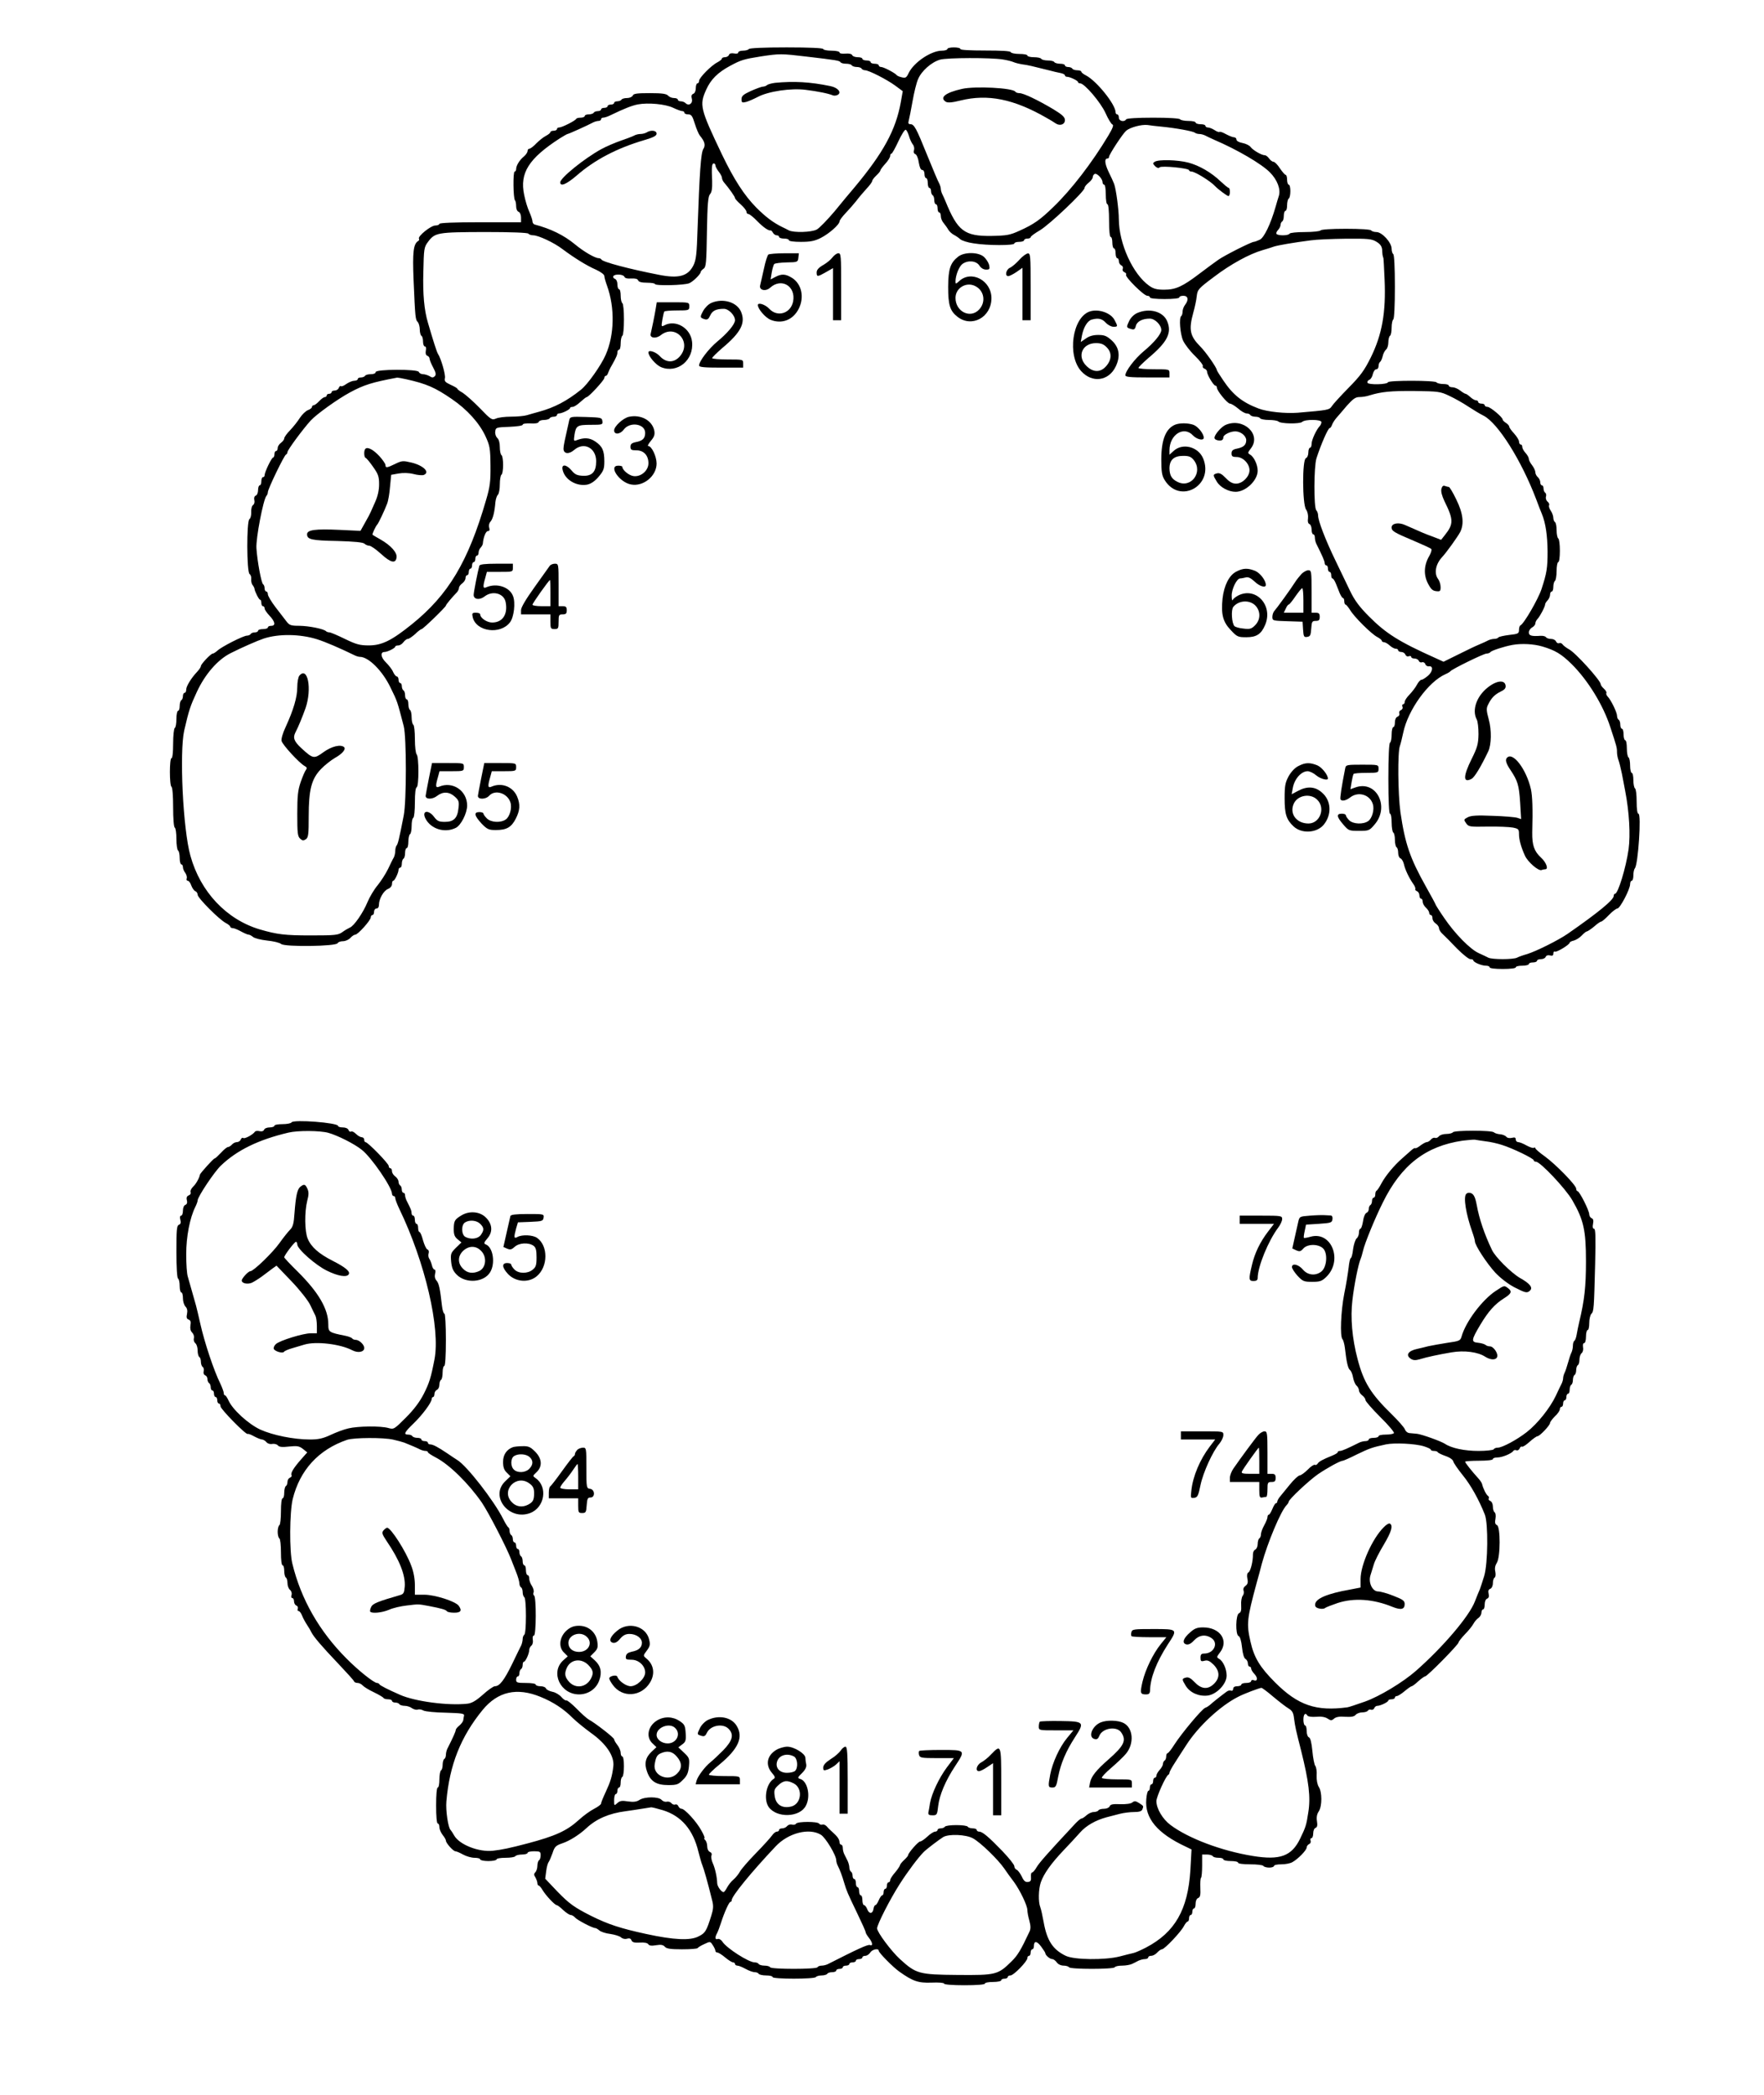 <?xml version="1.0" standalone="no"?>
<!DOCTYPE svg PUBLIC "-//W3C//DTD SVG 20010904//EN"
 "http://www.w3.org/TR/2001/REC-SVG-20010904/DTD/svg10.dtd">
<svg version="1.0" xmlns="http://www.w3.org/2000/svg"
 width="1080pt" height="1282pt" viewBox="0 0 1080 1282"
 preserveAspectRatio="xMidYMid meet">

<g transform="translate(0,1282) scale(0.1,-0.1)"
fill="#000000" stroke="none">
<path id="1" d="M4585 12520 c-3 -5 -19 -10 -36 -10 -16 0 -29 -5 -29 -11 0 -7 -11
-9 -26 -6 -16 3 -28 0 -31 -9 -3 -8 -14 -14 -24 -14 -10 0 -19 -4 -19 -8 0 -5
-12 -15 -27 -23 -38 -19 -113 -95 -113 -114 0 -8 -4 -15 -10 -15 -5 0 -10 -13
-10 -29 0 -17 -6 -31 -15 -35 -11 -4 -14 -13 -9 -31 7 -28 -19 -46 -39 -26 -6
6 -19 11 -29 11 -10 0 -18 5 -18 10 0 6 -11 10 -24 10 -13 0 -29 7 -36 15 -10
11 -36 15 -112 15 -78 0 -100 -3 -104 -15 -4 -8 -19 -15 -34 -15 -16 0 -32 -4
-35 -10 -3 -5 -15 -10 -26 -10 -10 0 -19 -4 -19 -10 0 -5 -9 -10 -20 -10 -11
0 -20 -4 -20 -10 0 -5 -9 -10 -20 -10 -11 0 -20 -4 -20 -10 0 -5 -9 -10 -19
-10 -11 0 -23 -4 -26 -10 -3 -5 -17 -10 -31 -10 -13 0 -24 -4 -24 -10 0 -5
-11 -10 -24 -10 -13 0 -26 -3 -28 -7 -4 -11 -87 -53 -104 -53 -8 0 -14 -4 -14
-10 0 -5 -9 -10 -20 -10 -11 0 -20 -4 -20 -8 0 -5 -12 -15 -27 -23 -16 -8 -42
-29 -59 -46 -17 -18 -36 -33 -43 -33 -6 0 -11 -6 -11 -14 0 -8 -10 -23 -22
-33 -27 -22 -48 -56 -48 -78 0 -8 -4 -15 -9 -15 -11 0 -9 -165 2 -176 4 -4 7
-20 7 -36 0 -16 6 -31 15 -34 9 -4 15 -19 15 -35 l0 -29 -250 0 c-160 0 -250
-4 -250 -10 0 -5 -11 -10 -25 -10 -27 0 -109 -66 -100 -81 3 -4 1 -11 -5 -14
-29 -18 -35 -67 -28 -238 10 -231 11 -244 26 -258 6 -7 12 -28 12 -45 0 -18 5
-36 10 -39 6 -3 10 -19 10 -36 0 -16 5 -29 11 -29 7 0 9 -11 6 -26 -3 -16 0
-28 9 -31 8 -3 14 -11 14 -18 0 -7 10 -32 22 -54 17 -32 19 -44 10 -53 -10
-10 -17 -10 -32 0 -11 6 -29 12 -40 12 -11 0 -23 6 -26 14 -7 18 -264 17 -264
-1 0 -8 -13 -13 -29 -13 -17 0 -33 -4 -36 -10 -3 -5 -15 -10 -26 -10 -10 0
-19 -4 -19 -10 0 -5 -9 -10 -21 -10 -11 0 -33 -9 -49 -20 -15 -11 -30 -17 -33
-13 -4 3 -9 -2 -13 -11 -3 -9 -15 -16 -25 -16 -10 0 -19 -4 -19 -10 0 -5 -7
-10 -15 -10 -8 0 -15 -4 -15 -10 0 -5 -5 -10 -11 -10 -7 0 -22 -11 -35 -25
-13 -14 -28 -25 -34 -25 -5 0 -10 -5 -10 -10 0 -6 -11 -15 -25 -20 -13 -5 -35
-26 -49 -47 -13 -21 -40 -55 -60 -76 -20 -20 -36 -43 -36 -50 0 -7 -9 -19 -20
-27 -11 -8 -20 -22 -20 -32 0 -10 -4 -18 -10 -18 -5 0 -10 -9 -10 -20 0 -11
-4 -20 -8 -20 -9 0 -52 -89 -52 -108 0 -7 -4 -12 -10 -12 -5 0 -10 -11 -10
-25 0 -14 -4 -25 -10 -25 -5 0 -10 -13 -10 -29 0 -16 -6 -31 -14 -34 -9 -4
-12 -14 -9 -27 3 -13 0 -25 -7 -30 -8 -5 -13 -24 -12 -44 1 -19 -4 -39 -11
-43 -18 -12 -17 -325 1 -336 7 -5 12 -19 10 -31 -1 -13 2 -29 9 -37 6 -8 11
-18 11 -22 1 -15 27 -67 34 -67 5 0 8 -9 8 -20 0 -11 5 -20 10 -20 6 0 10 -6
10 -14 0 -7 14 -27 30 -44 35 -37 39 -62 10 -62 -11 0 -20 -4 -20 -10 0 -5
-13 -10 -30 -10 -16 0 -30 -4 -30 -10 0 -5 -9 -10 -19 -10 -11 0 -23 -4 -26
-10 -3 -5 -14 -10 -23 -10 -22 0 -156 -68 -181 -92 -11 -10 -24 -18 -29 -18
-11 0 -72 -64 -72 -76 0 -6 -10 -21 -22 -34 -38 -40 -68 -90 -68 -110 0 -11
-4 -20 -10 -20 -5 0 -10 -9 -10 -19 0 -11 -4 -23 -10 -26 -5 -3 -10 -19 -10
-36 0 -16 -4 -29 -10 -29 -5 0 -10 -22 -10 -49 0 -28 -4 -53 -10 -56 -5 -3
-10 -46 -10 -96 0 -53 -4 -89 -10 -89 -13 0 -13 -167 0 -175 6 -4 10 -57 10
-125 0 -68 4 -121 10 -125 6 -3 10 -35 10 -70 0 -35 5 -67 10 -70 6 -3 10 -24
10 -46 0 -21 5 -39 10 -39 6 0 10 -8 10 -17 0 -10 7 -26 15 -36 7 -11 11 -25
8 -33 -3 -8 0 -14 6 -14 7 0 17 -13 22 -29 6 -16 17 -32 25 -35 8 -3 14 -13
14 -22 0 -19 133 -153 173 -173 15 -8 27 -18 27 -23 0 -4 7 -8 15 -8 8 0 30
-9 50 -20 20 -11 41 -20 47 -20 6 0 19 -7 27 -14 9 -8 48 -18 86 -22 39 -4 77
-13 86 -21 22 -19 339 -15 346 5 3 6 17 12 33 12 15 0 35 9 45 20 10 11 23 20
30 20 16 0 95 88 95 106 0 8 5 14 10 14 6 0 10 9 10 20 0 11 7 20 15 20 9 0
15 9 15 23 0 36 29 87 56 97 14 6 24 18 24 30 0 11 3 20 8 20 8 0 32 49 32 67
0 7 5 13 10 13 6 0 10 11 10 24 0 14 5 28 10 31 6 3 10 19 10 36 0 16 5 29 10
29 6 0 10 18 10 39 0 22 5 43 10 46 6 3 10 26 10 50 0 24 4 47 10 50 6 3 10
46 10 95 0 55 4 90 11 92 14 5 14 187 0 201 -6 6 -11 47 -11 93 0 46 -4 86
-10 89 -5 3 -10 24 -10 45 0 21 -4 42 -10 45 -5 3 -10 19 -10 36 0 16 -4 29
-10 29 -5 0 -10 11 -10 24 0 14 -4 28 -10 31 -5 3 -10 15 -10 26 0 10 -4 19
-10 19 -5 0 -10 9 -10 20 0 11 -5 20 -10 20 -6 0 -16 12 -23 27 -6 16 -27 42
-45 60 -31 30 -35 63 -8 63 18 0 66 24 66 33 0 4 8 7 18 7 10 0 24 9 32 20 8
11 20 20 27 20 7 0 27 14 45 30 17 17 35 30 39 30 9 0 149 136 149 144 0 6 37
50 68 82 6 7 12 19 12 26 0 8 9 20 20 28 11 8 20 22 20 32 0 10 5 18 10 18 6
0 10 9 10 20 0 11 5 20 10 20 6 0 10 9 10 20 0 11 5 20 10 20 6 0 10 9 10 20
0 11 5 20 10 20 6 0 10 8 10 18 0 10 6 24 12 30 7 7 13 18 14 25 3 38 18 77
31 77 10 0 12 6 8 21 -4 12 -1 27 8 37 15 17 25 59 30 119 2 18 8 38 15 45 7
7 12 36 12 64 0 29 5 56 10 59 6 3 10 30 10 60 0 30 -4 57 -10 60 -5 3 -10 26
-10 49 0 27 -6 48 -16 56 -8 8 -14 25 -12 39 3 25 5 26 86 29 48 2 82 7 82 13
0 6 19 9 47 8 30 -2 48 1 51 9 2 7 17 12 32 12 16 0 32 5 35 10 3 6 15 10 26
10 10 0 19 5 19 10 0 6 6 10 13 10 18 0 67 24 67 33 0 4 7 7 16 7 8 0 29 13
47 30 18 16 35 30 39 30 12 0 108 104 108 117 0 7 4 13 9 13 5 0 11 8 14 18 3
9 13 31 23 47 27 48 34 64 34 80 0 8 5 15 10 15 6 0 10 18 10 39 0 22 5 43 10
46 6 3 10 48 10 100 0 52 -4 97 -10 100 -5 3 -10 24 -10 46 0 21 -4 39 -10 39
-5 0 -10 13 -10 29 0 17 -6 31 -16 35 -8 3 -12 10 -9 16 9 15 62 12 68 -4 4
-9 18 -12 42 -10 24 1 38 -2 42 -12 3 -9 21 -14 54 -14 27 0 49 -4 49 -8 0
-12 181 -8 210 5 24 10 70 56 70 69 0 4 8 13 18 20 15 11 17 37 20 226 3 172
7 216 19 230 11 12 14 35 13 80 -4 86 -2 108 10 108 6 0 10 -6 10 -12 0 -7 9
-24 20 -38 11 -14 20 -31 20 -38 0 -7 5 -18 10 -25 35 -41 70 -91 70 -99 0 -5
16 -22 35 -39 19 -17 35 -37 35 -45 0 -8 6 -14 13 -14 6 0 31 -20 54 -44 37
-38 70 -60 82 -56 2 1 8 -5 13 -14 5 -9 16 -16 23 -16 8 0 15 -4 15 -10 0 -5
14 -10 30 -10 17 0 30 -4 30 -10 0 -6 31 -10 73 -10 58 0 84 5 122 24 51 26
115 82 115 102 0 6 17 29 38 51 20 21 49 54 64 73 14 19 42 52 62 74 20 21 36
43 36 49 0 5 11 20 25 33 14 13 25 27 25 31 0 5 14 23 30 41 17 18 30 40 30
48 0 8 3 14 8 14 4 0 23 34 42 75 19 41 39 73 45 71 5 -1 14 -18 20 -38 5 -19
16 -42 23 -51 8 -9 11 -25 8 -35 -4 -12 -1 -22 8 -25 8 -3 18 -26 21 -51 5
-29 12 -46 21 -46 8 0 14 -10 14 -25 0 -14 5 -25 10 -25 6 0 10 -13 10 -30 0
-16 5 -30 10 -30 6 0 10 -9 10 -19 0 -11 5 -23 10 -26 6 -3 10 -17 10 -31 0
-13 5 -24 10 -24 6 0 10 -11 10 -25 0 -14 5 -25 10 -25 6 0 10 -10 10 -23 0
-13 8 -32 18 -43 9 -11 22 -29 28 -40 6 -10 21 -24 32 -30 12 -6 30 -18 40
-27 9 -9 46 -21 82 -26 84 -14 250 -14 250 -1 0 6 14 10 30 10 17 0 30 5 30
10 0 6 9 10 20 10 11 0 20 4 20 9 0 5 26 24 57 42 59 35 273 238 273 259 0 7
11 21 25 32 14 11 25 26 25 33 0 8 5 17 11 20 13 9 49 -28 49 -50 0 -8 5 -15
10 -15 6 0 10 -27 10 -60 0 -33 4 -60 10 -60 6 0 10 -40 10 -100 0 -60 4 -100
10 -100 6 0 10 -16 10 -35 0 -19 5 -35 10 -35 6 0 10 -13 10 -30 0 -16 5 -30
10 -30 6 0 10 -9 10 -19 0 -10 7 -21 15 -25 8 -3 12 -12 9 -21 -4 -8 1 -17 10
-21 9 -3 13 -10 10 -15 -8 -13 109 -129 130 -129 9 0 16 -4 16 -10 0 -6 37
-10 90 -10 53 0 90 4 90 10 0 6 11 10 25 10 29 0 34 -25 10 -56 -8 -10 -15
-29 -15 -41 0 -12 -4 -24 -8 -27 -15 -9 -7 -109 11 -150 10 -22 42 -64 72 -93
31 -30 53 -59 49 -64 -3 -5 2 -12 10 -15 9 -3 16 -12 16 -19 0 -19 40 -85 51
-85 5 0 9 -5 9 -12 0 -19 64 -97 80 -98 8 0 31 -14 50 -30 19 -17 42 -30 52
-30 9 0 20 -4 23 -10 3 -5 17 -10 30 -10 13 0 27 -4 30 -10 3 -5 28 -10 54
-10 26 0 51 -4 57 -9 14 -15 133 -16 146 -3 17 17 118 16 118 -1 0 -7 -4 -17
-9 -23 -21 -21 -51 -86 -51 -109 0 -14 -4 -25 -10 -25 -5 0 -10 -13 -10 -29 0
-16 -6 -31 -15 -35 -23 -8 -22 -282 1 -314 10 -14 14 -36 12 -54 -3 -19 0 -32
9 -35 7 -3 13 -18 13 -34 0 -16 5 -29 10 -29 6 0 10 -9 10 -20 0 -11 4 -28 9
-38 37 -74 51 -106 51 -118 0 -8 5 -14 10 -14 6 0 10 -9 10 -20 0 -11 5 -20
10 -20 6 0 10 -9 10 -20 0 -11 3 -20 8 -20 4 0 13 -13 20 -30 6 -16 18 -43 24
-60 7 -16 16 -30 20 -30 5 0 8 -9 8 -20 0 -11 4 -20 8 -20 4 0 16 -15 27 -32
24 -42 132 -149 168 -167 15 -8 27 -18 27 -23 0 -4 6 -8 13 -8 7 0 23 -9 35
-20 12 -11 28 -20 37 -20 8 0 15 -4 15 -10 0 -5 9 -10 19 -10 10 0 22 -7 25
-16 4 -9 13 -14 21 -10 8 3 15 1 15 -4 0 -6 9 -10 20 -10 11 0 23 -6 26 -14 3
-8 12 -12 20 -9 7 3 17 -2 20 -11 3 -9 13 -15 22 -14 28 5 25 -31 -5 -57 -15
-13 -34 -25 -40 -25 -7 0 -19 -13 -28 -30 -8 -16 -29 -43 -45 -60 -17 -17 -30
-37 -30 -45 0 -8 -4 -15 -10 -15 -5 0 -7 -7 -4 -15 4 -8 -1 -17 -9 -21 -9 -3
-13 -12 -10 -20 3 -7 -2 -17 -11 -20 -10 -4 -16 -18 -16 -35 0 -16 -4 -29 -10
-29 -5 0 -10 -20 -10 -44 0 -25 -4 -48 -10 -51 -6 -4 -10 -88 -10 -221 0 -136
4 -214 10 -214 6 0 10 -24 10 -54 0 -30 5 -58 10 -61 6 -3 10 -24 10 -45 0
-21 5 -42 10 -45 6 -3 10 -19 10 -35 0 -15 6 -30 14 -33 8 -3 17 -19 21 -35 7
-33 31 -84 57 -121 10 -13 15 -28 13 -32 -3 -4 2 -9 10 -13 8 -3 15 -15 15
-26 0 -11 5 -20 10 -20 6 0 10 -8 10 -18 0 -11 9 -27 20 -37 11 -10 20 -24 20
-32 0 -7 5 -13 10 -13 6 0 10 -9 10 -20 0 -11 9 -25 20 -32 11 -7 20 -20 20
-29 0 -8 10 -25 23 -36 12 -11 51 -50 86 -87 36 -36 73 -66 83 -66 10 0 18 -3
18 -7 0 -12 51 -33 77 -33 13 0 23 -4 23 -10 0 -6 33 -10 80 -10 47 0 80 4 80
10 0 6 18 10 40 10 22 0 40 5 40 10 0 6 11 10 25 10 14 0 25 5 25 10 0 6 11
10 24 10 13 0 26 6 29 14 4 9 14 12 26 9 15 -4 21 -1 21 11 0 10 4 15 9 12 10
-6 91 43 91 55 0 4 12 10 26 13 14 4 36 18 48 31 13 14 27 25 32 25 5 1 25 14
44 30 19 17 38 30 43 30 5 0 26 18 47 40 21 22 45 40 52 40 16 0 78 118 78
149 0 12 5 21 10 21 6 0 10 15 10 33 0 18 4 37 9 43 20 21 41 334 22 334 -7 0
-11 29 -11 74 0 41 -4 78 -10 81 -5 3 -10 26 -10 51 0 24 -4 44 -10 44 -5 0
-10 20 -10 44 0 25 -4 48 -10 51 -5 3 -10 28 -10 56 0 27 -4 49 -10 49 -5 0
-10 16 -10 35 0 19 -4 35 -10 35 -5 0 -10 11 -10 24 0 14 -4 28 -10 31 -5 3
-10 14 -10 25 0 20 -37 97 -58 118 -7 8 -10 17 -7 21 2 5 -4 16 -15 26 -11 10
-20 22 -20 28 0 22 -156 195 -195 214 -16 9 -33 22 -38 29 -4 7 -14 11 -21 8
-7 -3 -16 2 -19 10 -4 9 -17 16 -31 16 -14 0 -28 5 -31 11 -4 5 -19 9 -33 8
-56 -4 -72 1 -72 21 0 10 9 24 20 30 11 6 20 17 20 25 0 7 6 20 13 27 15 15
47 76 47 90 0 5 7 16 15 24 8 9 15 24 15 35 0 10 5 19 10 19 6 0 10 13 10 29
0 17 5 33 10 36 5 3 10 31 10 61 0 30 5 54 10 54 6 0 10 30 10 69 0 39 -4 73
-10 76 -5 3 -10 26 -10 50 0 24 -4 47 -10 50 -5 3 -10 15 -10 26 0 11 -7 31
-16 44 -9 13 -13 28 -10 33 3 6 -1 15 -9 22 -9 7 -13 21 -10 31 3 9 1 20 -5
24 -5 3 -10 15 -10 26 0 10 -4 19 -10 19 -5 0 -10 8 -10 19 0 10 -7 24 -15 31
-8 7 -15 20 -15 30 0 9 -9 29 -20 43 -11 14 -20 31 -20 39 0 8 -9 24 -20 36
-11 12 -20 28 -20 37 0 8 -4 15 -10 15 -5 0 -10 8 -10 18 0 9 -14 31 -30 49
-17 18 -30 37 -30 42 0 6 -9 16 -20 23 -11 7 -20 16 -20 20 0 15 -75 77 -92
78 -10 0 -18 5 -18 10 0 6 -9 10 -20 10 -11 0 -20 5 -20 10 0 6 -6 10 -13 10
-7 0 -23 9 -35 20 -12 11 -25 20 -29 20 -4 0 -19 9 -33 20 -14 11 -35 20 -47
20 -13 0 -23 5 -23 10 0 6 -15 10 -34 10 -19 0 -38 5 -41 10 -8 13 -292 13
-297 1 -5 -15 -121 -17 -126 -3 -2 7 3 15 12 18 8 3 18 19 21 35 4 16 13 29
21 29 8 0 14 9 14 19 0 11 4 22 9 26 5 3 12 18 16 34 3 16 13 35 21 42 8 6 14
26 14 45 0 18 5 36 10 39 6 3 10 26 10 50 0 24 5 47 10 50 6 4 10 82 10 200 0
118 -4 196 -10 200 -5 3 -10 18 -10 33 0 38 -59 102 -93 102 -14 0 -29 5 -32
10 -4 6 -67 10 -155 10 -88 0 -151 -4 -155 -10 -3 -5 -46 -10 -95 -10 -49 0
-92 -4 -95 -10 -8 -13 -72 -13 -80 -1 -3 5 2 16 10 24 8 9 15 22 15 31 0 8 5
18 10 21 6 3 10 19 10 36 0 16 5 29 10 29 6 0 10 15 10 34 0 19 5 38 10 41 6
3 10 24 10 46 0 21 -4 39 -10 39 -5 0 -10 14 -10 30 0 17 -4 30 -9 30 -4 0
-20 18 -35 40 -14 22 -32 40 -39 40 -7 0 -19 9 -27 20 -8 11 -19 20 -26 20
-20 0 -73 31 -87 50 -7 10 -29 21 -50 25 -22 4 -37 13 -37 21 0 8 -7 14 -15
14 -8 0 -30 9 -49 19 -19 11 -37 17 -40 14 -3 -3 -17 2 -30 11 -14 9 -32 16
-41 16 -8 0 -15 5 -15 10 0 6 -13 10 -30 10 -16 0 -30 5 -30 10 0 6 -20 10
-44 10 -25 0 -48 5 -51 10 -4 6 -70 10 -165 10 -95 0 -161 -4 -165 -10 -12
-19 -45 -11 -45 10 0 11 -4 20 -10 20 -5 0 -10 6 -10 13 0 48 -117 193 -182
226 -16 8 -28 18 -28 23 0 4 -11 8 -24 8 -14 0 -28 5 -31 10 -3 6 -15 10 -26
10 -10 0 -19 5 -19 10 0 6 -13 10 -29 10 -17 0 -33 5 -36 10 -3 6 -21 10 -40
10 -19 0 -37 5 -40 10 -3 6 -24 10 -46 10 -21 0 -39 5 -39 10 0 6 -22 10 -49
10 -27 0 -51 5 -53 11 -2 7 -56 10 -156 10 -93 0 -152 3 -152 9 0 6 -18 10
-40 10 -22 0 -40 -4 -40 -10 0 -5 -15 -10 -33 -10 -66 0 -172 -71 -204 -137
-13 -28 -19 -32 -42 -26 -14 3 -28 9 -31 13 -9 13 -80 50 -95 50 -8 0 -15 5
-15 10 0 6 -11 10 -25 10 -14 0 -25 5 -25 10 0 6 -11 10 -25 10 -14 0 -25 5
-25 10 0 6 -13 10 -29 10 -16 0 -31 6 -33 12 -3 8 -19 12 -41 10 -22 -2 -37 1
-37 7 0 6 -21 11 -50 11 -27 0 -50 5 -50 10 0 6 -81 10 -224 10 -139 0 -227
-4 -231 -10z m350 -46 c188 -22 205 -25 211 -35 3 -5 18 -9 34 -9 16 0 32 -4
35 -10 3 -5 17 -10 30 -10 13 0 27 -4 30 -10 3 -5 13 -10 21 -10 23 0 133 -56
185 -94 l46 -34 -12 -68 c-31 -171 -107 -310 -287 -525 -21 -24 -74 -88 -118
-142 -45 -53 -94 -104 -110 -112 -33 -17 -140 -20 -170 -5 -11 6 -29 15 -40
20 -57 28 -102 62 -160 120 -73 74 -136 171 -210 325 -134 281 -139 302 -96
397 28 62 70 104 146 145 67 36 83 41 190 58 113 17 124 17 275 -1z m1205 -18
c25 -4 54 -11 65 -16 11 -5 36 -11 55 -14 33 -4 61 -11 165 -37 22 -6 52 -13
68 -16 15 -3 27 -9 27 -14 0 -5 6 -9 13 -9 18 0 67 -24 67 -32 0 -5 6 -8 13
-8 27 0 127 -118 156 -183 16 -36 35 -67 42 -69 9 -3 1 -24 -26 -69 -99 -165
-225 -329 -335 -435 -81 -79 -121 -107 -208 -146 -59 -27 -78 -30 -172 -32
-166 -2 -207 30 -282 214 -6 14 -14 33 -19 42 -5 10 -9 25 -9 33 0 8 -5 23
-10 33 -6 9 -39 88 -74 174 -67 166 -79 188 -103 188 -11 0 -14 6 -9 23 3 12
14 65 23 117 9 52 24 114 34 136 21 50 82 104 135 119 42 12 309 13 384 1z
m-2018 -296 c23 -11 48 -20 55 -20 7 0 13 -4 13 -10 0 -5 10 -10 23 -10 20 0
26 -9 41 -57 10 -32 24 -65 31 -73 30 -36 36 -59 21 -82 -15 -24 -23 -144 -35
-483 -5 -162 -9 -196 -26 -230 -33 -65 -89 -81 -210 -57 -180 35 -347 79 -353
94 -2 4 -10 8 -17 8 -22 0 -91 40 -144 84 -69 57 -149 96 -248 122 -7 2 -13
11 -13 19 0 9 -9 35 -19 58 -11 23 -25 70 -32 105 -28 133 28 222 218 345 24
15 45 27 48 27 6 0 124 53 157 71 10 5 25 9 33 9 8 0 15 5 15 10 0 6 6 10 13
10 8 0 27 6 43 14 87 42 133 60 169 67 64 12 170 2 217 -21z m2988 -115 c92
-9 194 -28 205 -37 5 -4 17 -8 27 -8 10 0 26 -4 36 -9 9 -5 35 -17 57 -27 140
-60 289 -147 340 -199 45 -45 67 -103 55 -143 -5 -15 -14 -45 -20 -67 -31
-108 -71 -190 -97 -202 -15 -7 -31 -13 -36 -13 -15 0 -180 -83 -218 -110 -20
-14 -72 -52 -114 -84 -105 -80 -147 -99 -217 -99 -45 0 -65 5 -92 24 -100 71
-185 257 -186 407 0 58 -17 185 -29 217 -4 11 -19 44 -34 74 -24 51 -26 81 -6
81 5 0 9 4 9 10 0 14 84 142 105 160 25 21 94 39 130 35 17 -3 55 -7 85 -10z
m-3875 -655 c3 -5 17 -10 29 -10 32 0 128 -45 179 -84 71 -53 149 -102 205
-126 30 -14 52 -30 52 -39 0 -9 8 -36 17 -61 48 -134 45 -300 -9 -422 -27 -63
-111 -182 -151 -213 -86 -69 -162 -109 -257 -135 -25 -7 -58 -16 -74 -21 -16
-5 -60 -9 -97 -9 -37 0 -79 -5 -93 -12 -24 -10 -30 -7 -98 64 -40 41 -88 83
-105 94 -18 10 -33 21 -33 25 0 3 -18 14 -41 24 -34 16 -39 22 -35 41 5 20
-24 121 -43 149 -6 9 -28 76 -61 190 -23 77 -32 175 -28 312 3 139 4 150 28
182 43 58 58 60 347 61 164 0 264 -4 268 -10z m5193 -50 c23 -14 32 -28 34
-47 1 -27 3 -42 8 -53 1 -3 4 -61 7 -130 9 -202 -15 -337 -85 -479 -39 -78
-62 -110 -135 -184 -49 -50 -95 -100 -103 -113 -16 -23 -20 -24 -209 -40 -74
-6 -189 6 -240 26 -98 37 -156 83 -215 171 -22 32 -40 61 -40 64 0 14 -69 113
-102 145 -63 64 -71 102 -42 207 9 32 19 77 21 101 5 40 10 46 105 117 102 78
218 141 298 164 25 7 56 17 70 22 25 8 116 24 225 38 33 5 130 9 215 10 138 1
159 -1 188 -19z m-5941 -841 c125 -28 177 -51 279 -121 94 -64 168 -146 206
-227 27 -59 30 -74 31 -180 1 -99 -3 -130 -27 -211 -109 -377 -231 -581 -455
-761 -124 -100 -184 -129 -263 -129 -55 0 -77 6 -147 40 -45 22 -87 40 -95 40
-7 0 -16 3 -20 7 -14 14 -102 32 -162 33 -54 0 -62 3 -81 28 -12 15 -42 54
-67 87 -25 33 -46 68 -46 78 0 9 -4 17 -10 17 -5 0 -10 9 -10 19 0 11 -4 22
-9 25 -11 7 -36 142 -41 221 -4 60 42 298 61 320 5 5 9 15 9 23 0 19 100 226
111 230 5 2 9 9 9 15 0 13 94 140 142 193 36 39 164 131 240 172 87 47 136 62
290 91 4 0 29 -4 55 -10z m6387 -102 c32 -15 84 -44 115 -65 31 -20 73 -46 94
-56 88 -45 231 -272 322 -511 14 -38 30 -79 35 -90 23 -56 34 -131 35 -230 0
-102 -5 -132 -37 -230 -21 -63 -109 -215 -130 -223 -4 -2 -8 -14 -8 -27 0 -22
-5 -25 -60 -31 -33 -4 -63 -11 -66 -15 -3 -5 -14 -9 -25 -9 -10 0 -27 -4 -37
-9 -9 -5 -35 -17 -57 -26 -22 -9 -80 -37 -128 -61 l-89 -44 -46 21 c-228 102
-307 152 -413 259 -56 56 -86 97 -112 151 -20 41 -61 126 -91 189 -61 126
-106 243 -106 275 0 12 -5 26 -11 32 -16 16 -15 269 1 318 27 84 71 185 81
185 4 0 10 8 14 19 3 10 15 29 26 42 12 13 41 48 66 77 37 41 52 52 76 52 17
0 44 4 61 10 75 23 131 28 276 27 147 -2 158 -3 214 -30z m-6934 -1489 c54
-17 144 -56 232 -99 10 -5 24 -9 31 -9 53 0 138 -84 188 -188 43 -88 40 -80
81 -237 17 -68 17 -457 0 -545 -30 -154 -36 -175 -44 -185 -4 -5 -8 -19 -8
-32 0 -13 -4 -31 -9 -41 -6 -9 -21 -41 -35 -70 -14 -29 -43 -74 -64 -100 -22
-26 -49 -72 -62 -103 -26 -64 -83 -147 -108 -156 -9 -4 -30 -16 -45 -27 -26
-19 -43 -21 -195 -21 -158 0 -206 6 -312 37 -204 61 -363 230 -424 450 -46
162 -68 634 -38 768 29 125 37 149 77 235 50 108 127 197 206 237 67 34 165
77 204 90 92 30 221 28 325 -4z m7501 -44 c81 -24 118 -46 183 -110 98 -98
191 -248 235 -384 39 -118 41 -126 41 -153 0 -14 4 -36 9 -49 5 -13 14 -50 21
-83 6 -33 15 -80 20 -105 25 -129 33 -269 21 -357 -16 -114 -65 -273 -83 -273
-5 0 -8 -6 -8 -13 0 -24 -92 -100 -282 -232 -58 -40 -193 -107 -248 -124 -25
-7 -53 -17 -62 -22 -23 -12 -153 -12 -176 0 -9 5 -35 17 -57 27 -53 23 -148
120 -213 216 -29 42 -52 79 -52 81 0 2 -27 53 -61 113 -97 173 -127 262 -155
454 -15 108 -18 368 -3 405 4 11 13 47 20 80 29 140 154 313 259 359 14 6 27
14 30 18 10 13 204 108 221 108 10 0 20 4 24 9 5 9 85 35 135 44 56 10 129 6
181 -9z"/>
<path id="2" d="M4745 12313 c-22 -3 -44 -9 -49 -14 -6 -5 -16 -9 -24 -9 -8 0 -41
-12 -73 -26 -48 -22 -59 -31 -59 -51 0 -21 3 -23 28 -17 15 4 47 18 72 31 64
34 204 55 294 43 72 -9 138 -22 166 -34 8 -3 22 -1 30 4 24 15 -1 44 -46 53
-125 26 -223 31 -339 20z"/>
<path id="3" d="M5890 12276 c-102 -23 -140 -53 -99 -79 12 -7 38 -5 90 8 167 41 325
9 524 -105 22 -12 48 -28 58 -35 26 -18 57 -7 57 20 0 18 -16 33 -72 67 -96
57 -182 98 -207 98 -11 0 -22 4 -25 9 -15 23 -246 35 -326 17z"/>
<path id="4" d="M3960 12010 c-8 -5 -25 -10 -38 -10 -12 0 -30 -4 -40 -10 -9 -5 -46
-19 -81 -31 -35 -12 -89 -35 -120 -52 -104 -57 -251 -176 -251 -203 0 -28 38
-12 101 42 110 96 246 167 412 216 58 17 77 27 77 40 0 20 -35 24 -60 8z"/>
<path id="5" d="M7070 11830 c-13 -8 -13 -11 2 -27 12 -11 21 -14 28 -7 11 11 180 -5
180 -18 0 -4 7 -8 15 -8 21 0 117 -59 145 -90 17 -18 73 -60 81 -60 5 0 9 11
9 25 0 14 -3 25 -7 25 -5 0 -26 18 -49 39 -57 55 -131 98 -199 116 -66 17
-182 20 -205 5z"/>
<path id="6" d="M2237 10073 c-10 -9 -9 -51 1 -55 5 -1 26 -26 46 -55 32 -45 37 -60
37 -107 0 -36 -8 -72 -24 -108 -13 -29 -26 -58 -28 -63 -2 -6 -17 -34 -33 -62
l-29 -52 -127 6 c-151 7 -200 0 -200 -27 0 -32 28 -38 187 -41 104 -3 156 -8
165 -17 6 -6 20 -12 29 -12 10 0 42 -23 73 -51 59 -54 89 -60 94 -20 4 29 -35
73 -98 109 -25 14 -47 27 -49 29 -4 3 19 53 29 63 7 7 45 87 60 127 7 17 15
65 18 105 l7 72 45 8 c28 5 63 4 91 -3 26 -7 54 -9 63 -6 41 16 -1 58 -75 76
-51 12 -58 12 -99 -8 -51 -25 -60 -26 -60 -7 0 7 -17 32 -37 54 -37 40 -73 59
-86 45z"/>
<path id="7" d="M8825 9828 c-4 -15 3 -42 18 -74 57 -115 57 -141 3 -209 l-23 -29
-49 19 c-45 16 -73 28 -172 72 -40 18 -82 10 -82 -15 0 -22 15 -31 136 -82 54
-23 103 -45 107 -50 4 -4 -1 -23 -12 -42 -33 -56 -36 -115 -9 -168 18 -35 29
-46 51 -48 24 -3 27 0 27 25 0 16 -7 38 -15 49 -26 34 -16 89 22 132 28 29 99
129 113 156 25 50 18 114 -24 199 -20 42 -41 77 -46 77 -5 0 -15 3 -24 6 -10
4 -17 -2 -21 -18z"/>
<path id="8" d="M1833 8685 c-7 -8 -13 -40 -13 -71 0 -61 -23 -138 -71 -243 -18 -38
-28 -73 -25 -86 6 -24 109 -136 141 -153 14 -8 16 -13 8 -24 -6 -7 -20 -40
-32 -74 -17 -50 -21 -83 -21 -196 0 -116 2 -137 18 -151 14 -13 20 -13 35 -3
15 11 17 31 17 140 0 163 17 229 75 289 23 24 61 54 85 68 45 25 69 53 57 66
-20 19 -76 6 -126 -30 -59 -43 -64 -42 -137 25 -44 41 -52 63 -35 96 17 32 42
93 62 149 40 118 13 257 -38 198z"/>
<path id="9" d="M9108 8612 c-68 -54 -97 -138 -67 -195 7 -12 11 -52 11 -90 -1 -60
-7 -82 -42 -152 -53 -107 -53 -149 -1 -122 19 10 56 71 103 169 19 41 21 129
3 194 -15 56 -16 69 -4 92 20 41 40 61 76 79 25 12 33 21 31 37 -5 37 -55 32
-110 -12z"/>
<path id="10" d="M9227 8183 c-13 -12 -7 -35 21 -76 44 -66 52 -91 59 -199 l6 -101
-24 8 c-13 4 -81 10 -150 12 -95 4 -133 2 -153 -9 -25 -13 -25 -15 -10 -36 15
-22 21 -23 132 -21 65 1 134 -2 155 -6 34 -7 37 -10 37 -40 0 -33 12 -78 36
-131 17 -39 83 -96 102 -89 7 3 18 5 23 5 21 0 6 42 -26 71 -42 39 -55 76 -54
154 4 148 1 223 -8 265 -28 122 -110 230 -146 193z"/>
<path id="11" d="M4704 11262 c-5 -4 -18 -43 -27 -87 -10 -44 -20 -90 -23 -101 -8 -30
33 -40 61 -15 69 63 158 10 141 -83 -14 -74 -96 -100 -146 -46 -25 27 -70 41
-70 23 0 -24 45 -76 77 -90 69 -28 138 -2 173 67 36 71 18 153 -42 190 -39 24
-63 25 -101 5 l-29 -15 7 43 c4 23 11 46 15 51 5 5 39 9 77 10 66 1 68 2 71
29 l3 27 -88 0 c-48 0 -93 -4 -99 -8z"/>
<path id="12" d="M5097 11245 c-10 -14 -36 -35 -57 -47 -28 -16 -40 -30 -40 -45 0 -29
5 -28 58 2 l42 24 0 -160 0 -159 25 0 25 0 0 205 c0 189 -1 205 -17 205 -10 0
-26 -12 -36 -25z"/>
<path id="13" d="M5866 11249 c-48 -38 -60 -75 -61 -184 0 -112 11 -147 56 -183 88
-70 209 -4 209 113 0 109 -124 174 -198 104 -20 -18 -22 -18 -22 -2 0 38 22
93 43 108 34 24 84 19 103 -10 10 -16 26 -25 41 -25 22 0 24 3 19 28 -4 15
-18 37 -32 50 -34 30 -120 31 -158 1z m107 -181 c53 -28 64 -97 22 -142 -54
-59 -146 -13 -145 72 1 61 68 100 123 70z"/>
<path id="14" d="M6240 11229 c-19 -21 -45 -43 -57 -48 -24 -11 -32 -51 -10 -51 7 0
29 11 50 25 l37 26 0 -161 0 -160 25 0 25 0 0 205 c0 189 -1 205 -17 204 -10
-1 -34 -18 -53 -40z"/>
<path id="15" d="M4355 10966 c-17 -7 -39 -29 -50 -49 -21 -39 -20 -41 10 -51 16 -4
23 1 33 23 13 29 36 41 84 41 29 0 68 -40 68 -70 0 -24 -45 -78 -108 -130 -53
-44 -112 -121 -112 -147 0 -10 31 -13 135 -13 l135 0 0 25 c0 25 0 25 -95 25
-52 0 -95 4 -95 8 0 5 28 32 61 61 115 96 145 154 116 223 -25 59 -111 85
-182 54z"/>
<path id="16" d="M4015 10933 c-7 -43 -25 -130 -31 -155 -8 -27 32 -33 62 -9 89 70
191 -41 118 -128 -36 -43 -85 -43 -124 -1 -25 27 -70 41 -70 23 0 -24 45 -76
77 -90 100 -41 203 43 190 156 -9 83 -100 137 -169 100 -19 -10 -20 -9 -13 33
4 23 9 46 12 51 2 4 38 7 79 7 72 0 74 1 74 25 0 25 0 25 -100 25 l-99 0 -6
-37z"/>
<path id="17" d="M6670 10913 c-105 -38 -137 -268 -51 -364 67 -75 169 -62 212 28 30
63 22 117 -25 160 -30 27 -44 33 -82 33 -31 0 -56 -7 -76 -22 l-31 -21 7 39
c10 51 34 91 60 98 40 11 63 6 86 -19 13 -14 34 -25 47 -25 27 0 28 2 7 41
-23 45 -101 71 -154 52z m105 -218 c33 -32 32 -75 -1 -114 -35 -42 -81 -42
-123 0 -59 59 -25 139 59 139 30 0 47 -6 65 -25z"/>
<path id="18" d="M6962 10904 c-20 -9 -39 -28 -49 -49 -18 -38 -18 -40 13 -49 17 -5
23 -2 28 19 7 28 40 45 86 45 31 0 70 -39 70 -70 0 -24 -45 -78 -108 -130 -53
-44 -112 -121 -112 -147 0 -10 31 -13 135 -13 l135 0 0 25 c0 25 0 25 -95 25
-52 0 -95 4 -95 8 0 5 28 32 61 61 116 97 145 154 115 225 -25 60 -109 83
-184 50z"/>
<path id="19" d="M3850 10269 c-35 -8 -90 -58 -90 -83 0 -28 37 -25 59 5 37 50 131 36
131 -20 0 -34 -15 -49 -58 -57 -24 -5 -32 -12 -32 -28 0 -19 6 -22 36 -22 45
0 74 -31 74 -79 0 -45 -45 -84 -90 -79 -28 3 -69 36 -70 57 0 4 -11 7 -25 7
-62 0 7 -102 78 -115 76 -15 157 52 157 128 0 43 -30 107 -51 107 -6 0 1 14
16 32 21 25 25 38 21 62 -13 63 -82 101 -156 85z"/>
<path id="20" d="M3485 10248 c-28 -124 -35 -156 -35 -174 0 -32 33 -36 65 -8 60 52
135 13 135 -69 0 -64 -24 -91 -81 -89 -36 2 -49 8 -69 32 -33 40 -65 41 -55 3
14 -60 85 -101 150 -89 23 5 46 20 70 48 30 36 35 48 35 94 0 67 -12 93 -57
123 -35 23 -68 24 -115 6 -15 -6 -16 -2 -11 32 9 58 17 63 100 63 71 0 74 1
71 23 -3 21 -8 22 -100 25 -94 3 -98 2 -103 -20z"/>
<path d="M7195 10221 c-58 -24 -85 -93 -85 -213 0 -75 4 -99 20 -125 93 -153
305 -34 236 132 -31 72 -127 96 -182 44 l-24 -22 0 27 c0 96 88 152 144 91 24
-25 66 -34 66 -14 0 25 -36 69 -63 79 -35 12 -84 12 -112 1z m114 -217 c59
-75 -19 -177 -102 -132 -34 17 -46 39 -47 81 0 52 27 77 84 77 36 0 48 -5 65
-26z"/>
<path d="M7505 10220 c-23 -9 -59 -48 -68 -72 -4 -11 1 -18 15 -22 25 -6 38 0
38 18 0 15 42 36 73 36 33 0 67 -28 67 -54 0 -29 -17 -44 -58 -52 -24 -5 -32
-12 -32 -29 0 -18 6 -22 32 -22 38 0 78 -41 78 -81 0 -39 -43 -82 -82 -82 -22
0 -40 10 -63 34 -24 25 -38 33 -54 29 -26 -7 -26 -10 -1 -51 21 -35 72 -62
115 -62 62 0 135 70 135 129 0 37 -23 86 -47 99 -15 9 -14 12 5 37 67 85 -44
191 -153 145z"/>
<path d="M2935 9358 c-9 -30 -35 -162 -35 -179 0 -28 36 -33 66 -10 49 39 120
20 130 -35 14 -74 -19 -124 -83 -124 -32 0 -73 28 -73 50 0 6 -12 10 -26 10
-23 0 -25 -3 -20 -27 21 -90 171 -109 229 -31 24 32 34 120 18 160 -21 56
-100 81 -163 54 -21 -10 -23 2 -7 57 l10 37 79 0 c79 0 80 0 80 25 l0 25 -100
0 c-72 0 -102 -4 -105 -12z"/>
<path d="M3365 9356 c-6 -8 -47 -66 -92 -129 -53 -74 -83 -124 -83 -141 l0
-26 90 0 90 0 0 -45 c0 -41 2 -45 25 -45 23 0 25 4 25 45 0 41 2 45 25 45 20
0 25 5 25 25 0 20 -5 25 -25 25 l-25 0 0 130 c0 128 0 130 -23 130 -12 0 -27
-6 -32 -14z m5 -166 l0 -80 -55 0 c-30 0 -55 4 -55 9 0 9 101 151 107 151 2 0
3 -36 3 -80z"/>
<path d="M7570 9322 c-44 -21 -76 -85 -85 -165 -10 -96 2 -143 50 -193 39 -42
45 -44 96 -44 62 0 91 19 115 76 50 119 -57 235 -166 179 -15 -8 -30 -20 -33
-27 -3 -7 -6 4 -6 26 -1 40 31 106 52 106 7 0 22 3 34 6 15 4 30 -3 54 -25 31
-30 69 -41 69 -21 0 28 -35 73 -65 86 -45 18 -73 18 -115 -4z m115 -207 c34
-35 34 -87 -1 -122 -22 -22 -32 -25 -71 -20 -24 2 -49 9 -55 15 -17 17 -22
100 -7 118 33 40 98 44 134 9z"/>
<path d="M7969 9308 c-12 -13 -29 -34 -38 -48 -27 -43 -115 -164 -128 -178 -7
-7 -13 -24 -13 -37 0 -24 2 -24 93 -27 l92 -3 3 -48 c3 -43 5 -48 25 -45 19 3
22 10 25 51 3 42 5 47 28 47 19 0 24 5 24 25 0 20 -5 25 -25 25 l-25 0 0 130
c0 122 -1 130 -20 130 -10 0 -29 -10 -41 -22z m11 -163 l0 -75 -60 0 -60 0 12
25 c6 14 14 25 18 25 4 0 22 22 41 50 19 27 37 50 42 50 4 0 7 -34 7 -75z"/>
<path d="M2626 8057 c-10 -50 -19 -99 -20 -107 -2 -23 41 -24 70 -1 36 28 75
26 109 -5 24 -22 27 -31 22 -70 -6 -61 -29 -84 -83 -84 -37 0 -47 5 -66 30
-35 47 -78 39 -53 -10 33 -64 118 -90 185 -57 32 15 70 90 70 137 0 91 -89
151 -172 115 -21 -8 -23 3 -7 58 l10 37 74 0 c73 0 75 1 75 25 0 25 0 25 -97
25 l-98 0 -19 -93z"/>
<path d="M2946 8057 c-10 -50 -19 -99 -20 -107 -2 -24 47 -24 69 0 36 40 112
16 130 -41 11 -33 -4 -87 -28 -104 -31 -22 -89 -19 -115 5 -12 12 -22 25 -22
30 0 6 -11 10 -25 10 -36 0 -31 -22 13 -70 35 -36 44 -40 88 -40 66 0 95 17
122 70 26 51 28 87 8 135 -26 61 -95 88 -158 60 -21 -9 -23 3 -7 58 l10 37 74
0 c73 0 75 1 75 25 0 25 0 25 -97 25 l-98 0 -19 -93z"/>
<path d="M7950 8132 c-21 -10 -44 -34 -60 -62 -21 -39 -25 -58 -25 -136 0 -97
11 -130 54 -171 49 -47 142 -42 185 9 51 62 47 148 -10 197 -42 38 -91 41
-148 10 l-38 -20 7 38 c10 56 52 103 91 103 12 0 36 -11 52 -25 26 -22 72 -34
72 -20 0 23 -37 69 -65 81 -45 18 -73 18 -115 -4z m115 -207 c52 -51 16 -145
-54 -145 -72 0 -117 58 -91 119 22 54 103 69 145 26z"/>
<path d="M8236 8118 c-22 -110 -33 -184 -29 -190 8 -14 34 -8 60 12 49 38 120
17 138 -41 11 -33 -4 -87 -28 -104 -31 -22 -93 -19 -117 5 -11 11 -20 25 -20
30 0 6 -11 10 -25 10 -34 0 -32 -19 9 -66 32 -38 36 -39 96 -39 60 0 64 1 96
39 94 109 11 272 -117 227 l-31 -11 7 43 c4 23 9 45 12 50 2 4 38 7 79 7 72 0
74 1 74 25 0 25 0 25 -100 25 -95 0 -100 -1 -104 -22z"/>
<path d="M1785 5951 c-3 -6 -28 -11 -56 -11 -27 0 -49 -4 -49 -10 0 -5 -13
-10 -29 -10 -16 0 -31 -6 -34 -14 -4 -9 -14 -12 -27 -9 -12 3 -25 2 -29 -3
-12 -18 -62 -45 -71 -39 -6 4 -13 -1 -16 -9 -3 -9 -14 -16 -24 -16 -10 0 -23
-7 -30 -15 -7 -8 -18 -15 -24 -15 -6 0 -26 -16 -43 -35 -18 -19 -35 -35 -39
-35 -7 0 -88 -90 -90 -99 -3 -20 -25 -59 -42 -74 -11 -11 -18 -25 -15 -33 3
-8 -2 -17 -12 -20 -11 -5 -15 -14 -11 -29 4 -15 1 -25 -9 -29 -9 -3 -15 -18
-15 -36 0 -16 -5 -30 -11 -30 -7 0 -9 -10 -5 -25 5 -18 2 -27 -9 -31 -13 -5
-15 -32 -15 -164 0 -95 4 -161 10 -165 6 -3 10 -24 10 -46 0 -21 5 -39 10 -39
6 0 10 -16 10 -36 0 -19 7 -42 16 -51 10 -10 13 -25 9 -44 -5 -22 -2 -31 10
-35 12 -5 15 -14 11 -35 -3 -19 0 -34 10 -44 9 -9 14 -24 11 -35 -3 -11 1 -24
9 -31 8 -6 14 -26 14 -45 0 -18 5 -36 10 -39 6 -3 10 -17 10 -30 0 -13 5 -27
11 -31 6 -3 8 -15 6 -26 -3 -11 0 -21 9 -25 8 -3 14 -13 14 -23 0 -11 5 -22
10 -25 6 -3 10 -15 10 -26 0 -10 5 -19 10 -19 6 0 10 -9 10 -20 0 -11 5 -20
10 -20 6 0 10 -9 10 -20 0 -11 5 -20 10 -20 6 0 10 -7 10 -17 0 -17 158 -178
167 -169 3 2 20 -4 39 -15 19 -10 41 -19 48 -19 7 0 19 -7 27 -16 7 -9 22 -14
36 -11 13 2 28 -2 34 -9 8 -10 27 -12 69 -7 50 5 62 3 85 -15 l26 -21 -38 -43
c-45 -51 -66 -85 -58 -97 3 -5 -2 -11 -10 -15 -8 -3 -15 -14 -15 -25 0 -11 -4
-23 -10 -26 -5 -3 -10 -22 -10 -41 0 -19 -4 -34 -10 -34 -6 0 -10 -33 -10 -79
0 -44 -4 -83 -10 -86 -5 -3 -10 -21 -10 -40 0 -19 5 -37 10 -40 6 -3 10 -42
10 -86 0 -46 4 -79 10 -79 6 0 10 -15 10 -34 0 -19 5 -38 10 -41 6 -3 10 -19
10 -34 0 -16 7 -34 15 -41 9 -7 13 -21 10 -31 -4 -11 -2 -19 4 -19 6 0 11 -9
11 -20 0 -11 6 -23 14 -26 8 -3 12 -12 9 -20 -3 -8 -1 -14 5 -14 6 0 15 -12
21 -27 6 -16 20 -41 31 -58 11 -16 23 -37 27 -46 13 -26 62 -84 163 -190 52
-55 97 -104 98 -110 2 -5 12 -9 22 -9 9 0 23 -7 30 -15 7 -8 37 -27 69 -42 31
-15 58 -31 59 -35 2 -4 15 -8 28 -8 13 0 24 -4 24 -10 0 -5 9 -10 19 -10 11 0
23 -4 26 -10 3 -5 18 -10 33 -10 15 0 35 -7 45 -15 11 -7 26 -11 34 -8 8 3 24
1 36 -6 12 -6 74 -12 137 -13 96 -3 114 -5 111 -18 -2 -8 -4 -21 -5 -29 -2 -8
-12 -22 -24 -32 -12 -9 -22 -22 -22 -27 0 -9 -16 -45 -51 -114 -5 -10 -9 -27
-9 -37 0 -11 -4 -23 -10 -26 -5 -3 -10 -19 -10 -35 0 -16 -4 -32 -10 -35 -5
-3 -10 -28 -10 -56 0 -27 -4 -49 -10 -49 -6 0 -10 -43 -10 -110 0 -67 4 -110
10 -110 6 0 10 -10 10 -22 0 -13 9 -34 20 -48 11 -14 20 -29 20 -35 0 -15 45
-65 58 -65 6 0 27 -9 47 -20 20 -11 51 -20 70 -20 19 0 35 -4 35 -10 0 -5 23
-10 50 -10 28 0 50 5 50 10 0 6 24 10 54 10 30 0 58 4 61 10 3 5 22 10 41 10
19 0 34 5 34 10 0 6 18 10 40 10 36 0 40 -3 40 -24 0 -14 -4 -28 -10 -31 -5
-3 -10 -19 -10 -34 0 -15 -6 -33 -12 -39 -10 -10 -10 -17 0 -32 6 -11 12 -27
12 -35 0 -8 4 -15 8 -15 4 0 15 -12 24 -28 20 -33 75 -92 87 -92 4 0 22 -13
39 -30 18 -16 38 -30 46 -30 7 0 19 -7 26 -15 12 -15 107 -65 124 -65 5 0 17
-7 26 -15 9 -8 39 -18 66 -21 27 -4 57 -13 66 -21 10 -9 25 -12 37 -8 15 4 23
1 27 -10 5 -12 17 -16 51 -14 28 2 47 -2 52 -10 6 -9 20 -11 48 -6 30 5 43 2
53 -9 10 -12 33 -16 105 -16 52 0 95 3 97 8 2 4 20 15 40 24 36 17 37 17 52
-7 9 -13 16 -29 16 -35 0 -5 6 -10 13 -10 6 0 28 -14 47 -30 19 -16 41 -30 48
-30 6 0 12 -4 12 -10 0 -5 7 -10 15 -10 8 0 30 -9 50 -20 20 -11 44 -20 55
-20 10 0 22 -4 25 -10 3 -5 24 -10 46 -10 21 0 39 -4 39 -10 0 -13 257 -13
265 0 3 5 19 10 35 10 16 0 32 5 35 10 3 6 17 10 31 10 13 0 24 5 24 10 0 6 9
10 20 10 11 0 20 5 20 10 0 6 9 10 20 10 11 0 20 5 20 10 0 6 9 10 20 10 11 0
20 5 20 10 0 6 9 10 20 10 11 0 20 5 20 10 0 6 8 10 18 10 9 0 23 9 30 20 12
20 52 28 52 11 0 -12 87 -100 125 -127 83 -59 116 -71 198 -68 45 2 77 -1 77
-6 0 -6 51 -10 125 -10 77 0 125 4 125 10 0 6 23 10 50 10 28 0 50 5 50 10 0
6 9 10 20 10 11 0 20 5 20 10 0 6 8 10 17 10 19 0 103 86 103 106 0 8 5 14 10
14 6 0 10 9 10 20 0 11 5 20 10 20 6 0 10 9 10 19 0 34 18 33 44 -2 14 -19 26
-37 26 -41 0 -12 28 -36 42 -36 8 0 20 -9 28 -20 8 -12 26 -20 42 -20 15 0 30
-5 33 -10 8 -13 272 -13 280 0 3 6 24 10 46 10 21 0 48 5 59 10 11 5 29 14 40
20 11 5 29 10 40 10 11 0 20 5 20 10 0 6 8 10 18 10 11 0 27 9 37 20 10 11 23
20 29 20 16 0 118 108 135 143 8 15 18 27 23 27 4 0 8 9 8 20 0 11 5 20 10 20
6 0 10 9 10 20 0 11 5 20 10 20 6 0 10 13 10 29 0 17 6 31 16 35 12 5 15 18
13 61 -1 30 0 58 4 62 4 3 7 37 7 75 l0 68 29 0 c17 0 33 -5 36 -10 3 -6 19
-10 36 -10 16 0 29 -4 29 -10 0 -5 20 -10 45 -10 25 0 45 -4 45 -10 0 -6 31
-10 74 -10 41 0 78 -4 81 -10 3 -5 19 -10 36 -10 16 0 29 5 29 10 0 6 20 10
45 10 25 0 55 6 67 13 35 19 88 74 88 90 0 8 7 17 15 21 8 3 12 12 9 21 -3 8
-1 15 5 15 6 0 11 13 11 29 0 16 6 31 14 34 11 4 13 16 9 41 -4 24 0 44 11 60
21 32 21 119 0 150 -9 15 -14 42 -13 69 2 25 -2 51 -8 59 -6 7 -14 48 -18 91
-5 52 -12 80 -21 84 -8 3 -14 20 -14 39 0 19 -4 34 -10 34 -5 0 -10 16 -10 35
0 34 12 46 25 25 4 -6 27 -9 53 -7 30 3 55 -1 70 -11 20 -13 25 -13 40 0 12
10 33 14 68 11 37 -2 55 1 64 12 7 8 25 15 41 15 15 0 31 5 34 11 4 6 13 8 20
5 7 -2 16 2 19 10 3 8 11 14 19 14 18 0 67 23 67 33 0 4 9 7 20 7 11 0 20 5
20 10 0 6 6 10 13 10 6 0 28 14 47 30 19 16 39 30 43 30 4 0 22 13 40 30 18
16 37 30 42 30 13 0 205 195 205 208 0 5 18 28 39 50 22 22 45 51 52 64 7 13
20 29 31 36 10 7 18 22 18 33 0 10 5 19 10 19 6 0 10 14 10 30 0 18 6 33 15
36 10 4 13 14 9 30 -4 17 -1 26 10 30 9 4 16 18 16 34 0 16 5 32 11 35 6 4 7
19 4 36 -5 20 -1 38 9 54 23 34 23 223 1 231 -11 5 -14 15 -9 39 3 19 1 35 -5
39 -6 4 -11 20 -11 36 0 16 -7 30 -16 34 -8 3 -13 10 -9 15 3 5 0 13 -5 16
-11 7 -30 46 -36 72 -1 6 -11 22 -23 35 -41 45 -81 96 -81 102 0 3 38 6 85 6
50 0 85 4 85 10 0 6 13 10 28 10 29 0 87 24 97 40 3 5 12 7 19 4 7 -3 16 2 20
11 3 9 10 14 14 11 5 -3 26 11 47 30 21 19 43 34 48 34 14 0 77 67 77 81 0 6
14 25 30 41 17 15 30 35 30 43 0 8 5 15 10 15 6 0 10 9 10 20 0 11 5 20 10 20
6 0 10 9 10 20 0 11 5 20 10 20 6 0 10 11 10 24 0 14 5 28 10 31 6 3 10 17 10
30 0 13 5 27 10 30 6 3 10 17 10 30 0 13 5 27 10 30 6 3 10 19 10 34 0 16 6
34 14 40 7 6 11 22 8 36 -2 15 0 25 7 25 6 0 11 17 11 40 0 22 5 40 10 40 6 0
10 19 10 43 0 24 6 49 13 56 15 15 16 31 23 304 4 165 3 217 -7 217 -7 0 -10
10 -6 29 4 20 2 31 -8 35 -8 3 -15 14 -15 24 0 23 -60 142 -72 142 -4 0 -8 7
-8 15 0 21 -122 146 -191 197 -33 23 -59 46 -59 51 0 4 -4 6 -9 2 -6 -3 -26 4
-46 15 -19 11 -42 20 -50 20 -8 0 -15 7 -15 16 0 12 -6 15 -24 10 -14 -3 -28
-1 -34 7 -6 7 -23 14 -38 15 -16 1 -33 7 -38 12 -13 13 -243 13 -251 0 -3 -5
-21 -10 -39 -10 -19 0 -39 -6 -46 -14 -6 -8 -17 -13 -24 -10 -7 3 -19 -2 -26
-11 -7 -8 -18 -15 -25 -15 -7 0 -24 -10 -39 -21 -15 -12 -29 -19 -32 -16 -3 3
-15 -5 -28 -17 -12 -11 -36 -32 -52 -46 -49 -43 -99 -103 -125 -150 -13 -25
-27 -46 -32 -48 -4 -2 -7 -12 -7 -23 0 -10 -4 -19 -10 -19 -5 0 -10 -9 -10
-19 0 -11 -4 -23 -10 -26 -5 -3 -10 -14 -10 -25 0 -10 -6 -20 -14 -23 -8 -3
-18 -26 -21 -51 -4 -25 -11 -46 -16 -46 -5 0 -9 -11 -9 -24 0 -13 -6 -29 -14
-35 -8 -7 -18 -37 -22 -67 -3 -30 -10 -54 -14 -54 -4 0 -10 -26 -13 -57 -4
-32 -15 -104 -27 -161 -21 -107 -27 -261 -11 -278 5 -5 12 -29 15 -54 10 -89
19 -125 31 -135 7 -5 16 -26 19 -46 4 -21 13 -42 21 -49 8 -7 15 -20 15 -29 0
-9 9 -23 20 -31 11 -8 20 -21 20 -29 0 -7 41 -54 90 -103 50 -49 88 -94 84
-99 -3 -5 -25 -9 -50 -9 -24 0 -44 -4 -44 -10 0 -5 -13 -10 -30 -10 -16 0 -30
-4 -30 -10 0 -5 -9 -10 -20 -10 -11 0 -28 -4 -38 -9 -74 -37 -106 -51 -118
-51 -8 0 -14 -3 -14 -8 0 -4 -15 -13 -32 -20 -62 -25 -83 -37 -91 -50 -5 -7
-12 -10 -17 -7 -5 3 -25 -10 -44 -30 -19 -19 -42 -35 -49 -35 -8 0 -36 -26
-61 -57 -26 -32 -54 -66 -62 -76 -7 -9 -14 -22 -14 -27 0 -6 -4 -10 -8 -10 -5
0 -14 -16 -22 -35 -8 -19 -17 -35 -22 -35 -4 0 -8 -7 -8 -15 0 -8 -9 -30 -20
-50 -11 -20 -20 -44 -20 -55 0 -10 -4 -22 -10 -25 -5 -3 -10 -19 -10 -35 0
-15 -7 -30 -15 -34 -8 -3 -14 -16 -14 -28 1 -41 -14 -103 -27 -111 -9 -5 -11
-18 -7 -39 5 -23 2 -34 -12 -44 -11 -8 -15 -19 -11 -30 3 -9 1 -23 -6 -31 -6
-8 -11 -34 -9 -58 2 -31 -2 -44 -13 -48 -21 -8 -23 -132 -3 -140 9 -3 17 -30
21 -68 4 -40 12 -66 21 -72 8 -4 15 -17 15 -27 0 -11 5 -20 10 -20 6 0 10 -5
10 -12 0 -6 9 -22 21 -34 22 -24 18 -47 -6 -37 -8 3 -15 0 -15 -6 0 -6 -13
-11 -30 -11 -16 0 -30 -4 -30 -10 0 -5 -11 -10 -25 -10 -16 0 -25 -6 -25 -16
0 -9 -6 -14 -13 -11 -7 3 -20 0 -28 -7 -28 -20 -92 -71 -103 -82 -6 -5 -18
-13 -27 -16 -21 -8 -143 -154 -189 -225 -18 -29 -37 -53 -42 -53 -4 0 -8 -9
-8 -19 0 -11 -4 -23 -10 -26 -5 -3 -10 -13 -10 -21 0 -8 -9 -24 -20 -36 -11
-12 -20 -28 -20 -35 0 -7 -4 -13 -10 -13 -5 0 -10 -9 -10 -20 0 -11 -4 -20
-10 -20 -5 0 -10 -9 -10 -20 0 -11 -4 -20 -9 -20 -5 0 -11 -24 -13 -52 -10
-116 68 -209 242 -290 l35 -17 -7 -127 c-15 -241 -94 -380 -271 -473 -29 -15
-64 -31 -78 -34 -13 -3 -51 -12 -84 -21 -91 -23 -278 -21 -330 4 -79 38 -115
93 -135 205 -7 39 -16 80 -21 93 -13 33 -11 109 3 151 18 53 64 117 139 196
37 39 83 88 102 110 37 42 95 75 162 93 22 6 59 15 81 21 23 6 62 11 87 11 32
0 47 5 51 16 8 21 9 20 -20 39 -21 13 -28 14 -41 4 -9 -8 -38 -12 -74 -11 -46
2 -61 -1 -65 -13 -4 -8 -18 -15 -34 -15 -16 0 -32 -4 -35 -10 -3 -5 -16 -10
-29 -10 -12 0 -32 -9 -44 -20 -12 -11 -26 -20 -31 -20 -6 0 -28 -19 -49 -43
-157 -168 -208 -226 -225 -254 -10 -18 -23 -33 -28 -33 -6 0 -8 -12 -7 -27 2
-22 -2 -29 -18 -31 -16 -2 -26 6 -38 33 -10 20 -24 39 -32 42 -8 3 -14 13 -14
22 0 9 -33 50 -72 91 -86 89 -123 120 -143 120 -8 0 -15 5 -15 10 0 6 -11 10
-24 10 -14 0 -28 5 -31 10 -3 6 -35 10 -70 10 -35 0 -67 -4 -70 -10 -3 -5 -15
-10 -26 -10 -10 0 -19 -4 -19 -10 0 -5 -7 -10 -15 -10 -8 0 -29 -13 -47 -30
-17 -16 -37 -30 -44 -30 -12 0 -74 -71 -74 -84 0 -4 -11 -17 -25 -30 -14 -13
-25 -27 -25 -32 -1 -5 -14 -25 -30 -44 -17 -19 -30 -40 -30 -47 0 -7 -4 -13
-10 -13 -5 0 -10 -9 -10 -20 0 -11 -4 -20 -10 -20 -5 0 -10 -9 -10 -20 0 -11
-4 -20 -9 -20 -5 0 -14 -14 -21 -30 -7 -17 -16 -30 -21 -30 -4 0 -9 -10 -11
-22 -4 -31 -26 -34 -38 -4 -5 14 -14 26 -20 26 -5 0 -10 14 -10 30 0 17 -4 30
-10 30 -5 0 -10 11 -10 25 0 14 -4 25 -10 25 -5 0 -10 11 -10 25 0 14 -4 25
-10 25 -5 0 -10 9 -10 19 0 11 -4 23 -10 26 -5 3 -10 15 -10 26 0 10 -5 28
-10 39 -6 11 -14 29 -20 40 -6 11 -10 29 -10 40 0 11 -4 20 -10 20 -5 0 -10 7
-10 15 0 17 -13 36 -44 63 -10 9 -26 24 -34 34 -8 9 -21 14 -27 11 -7 -2 -16
0 -20 6 -8 14 -132 14 -141 0 -3 -6 -15 -9 -25 -6 -10 3 -23 -1 -30 -9 -6 -8
-20 -14 -30 -14 -11 0 -19 -4 -19 -10 0 -5 -6 -10 -14 -10 -7 0 -20 -10 -29
-23 -8 -12 -52 -61 -99 -109 -46 -47 -90 -98 -98 -113 -8 -15 -26 -37 -40 -49
-14 -11 -31 -34 -39 -49 -8 -15 -17 -27 -21 -27 -14 0 -39 36 -39 55 -1 35
-12 89 -27 122 -8 17 -11 38 -8 47 4 10 0 18 -10 22 -9 4 -16 18 -16 33 0 15
-5 32 -12 39 -7 7 -9 12 -5 12 4 0 -4 21 -19 47 -29 54 -102 133 -121 133 -8
0 -16 7 -20 16 -3 8 -11 13 -19 10 -7 -3 -18 1 -24 9 -6 7 -19 11 -29 8 -9 -2
-23 3 -30 11 -18 21 -104 21 -136 0 -17 -11 -36 -14 -70 -9 -36 6 -50 4 -65
-10 -20 -18 -20 -17 -20 18 0 21 5 37 10 37 6 0 10 9 10 20 0 11 5 20 10 20 6
0 10 13 10 29 0 17 4 33 10 36 6 3 10 33 10 66 0 33 -4 59 -10 59 -5 0 -10 10
-10 23 0 12 -9 33 -20 47 -11 14 -20 30 -20 35 0 10 -116 100 -155 121 -11 6
-45 36 -75 67 -30 30 -58 53 -63 50 -4 -2 -18 7 -30 21 -12 14 -37 29 -55 32
-19 4 -36 13 -39 20 -3 8 -18 14 -34 14 -16 0 -29 5 -29 10 0 6 -27 10 -60 10
-53 0 -60 2 -60 20 0 11 5 20 10 20 6 0 10 9 10 19 0 11 5 23 10 26 6 3 10 15
10 26 0 10 3 19 8 19 9 0 32 49 32 71 0 9 6 22 14 28 7 6 11 22 8 36 -2 15 0
25 7 25 14 0 15 236 1 245 -5 3 -7 12 -3 20 3 9 -2 26 -11 40 -9 13 -16 33
-16 45 0 11 -4 20 -10 20 -5 0 -10 14 -10 30 0 17 -4 30 -10 30 -5 0 -10 11
-10 24 0 14 -4 28 -10 31 -5 3 -10 15 -10 26 0 10 -4 19 -10 19 -5 0 -10 9
-10 20 0 11 -4 20 -10 20 -5 0 -10 9 -10 19 0 11 -4 23 -10 26 -5 3 -10 15
-10 25 0 10 -3 20 -7 22 -5 2 -19 25 -33 53 -56 111 -222 325 -281 360 -9 6
-36 23 -60 40 -58 39 -88 55 -105 55 -8 0 -14 5 -14 10 0 6 -9 10 -20 10 -11
0 -20 5 -20 10 0 6 -11 10 -24 10 -14 0 -28 5 -31 10 -3 6 -15 10 -26 10 -30
0 -23 14 32 67 53 51 112 129 112 151 0 6 4 12 9 12 4 0 8 9 8 19 0 10 7 21
15 25 8 3 15 16 15 30 0 14 5 28 10 31 6 3 10 24 10 46 0 21 5 39 10 39 6 0
10 60 10 160 0 89 -4 160 -9 160 -5 0 -12 21 -15 48 -12 108 -19 138 -33 154
-10 11 -13 26 -9 43 4 14 2 25 -4 25 -5 0 -13 12 -16 28 -4 15 -11 32 -16 39
-5 7 -7 21 -4 31 4 12 1 22 -7 25 -7 2 -19 28 -27 56 -7 28 -17 51 -22 51 -4
0 -8 11 -8 25 0 14 -4 25 -10 25 -5 0 -10 11 -10 25 0 14 -4 25 -10 25 -5 0
-10 7 -10 15 0 15 -4 25 -28 72 -7 13 -12 30 -12 38 0 8 -4 15 -10 15 -5 0
-10 9 -10 19 0 11 -4 23 -10 26 -5 3 -10 14 -10 23 0 10 -9 24 -20 32 -11 8
-20 22 -20 32 0 10 -4 18 -10 18 -5 0 -10 6 -10 14 0 15 -128 146 -142 146 -5
0 -8 7 -8 15 0 8 -7 15 -15 15 -8 0 -24 9 -35 20 -12 12 -25 18 -30 15 -6 -4
-13 1 -16 9 -4 10 -18 16 -35 16 -16 0 -29 4 -29 9 0 20 -273 41 -285 22z
m225 -64 c57 -16 159 -67 205 -104 59 -46 185 -230 185 -269 0 -7 5 -14 10
-14 6 0 10 -6 10 -13 0 -7 11 -37 25 -66 158 -327 252 -731 215 -921 -22 -114
-32 -144 -65 -210 -25 -49 -60 -96 -110 -146 -71 -71 -74 -73 -106 -64 -47 14
-189 12 -246 -2 -27 -6 -75 -24 -109 -40 -47 -22 -75 -28 -126 -28 -99 0 -228
26 -305 61 -74 35 -169 122 -194 178 -8 17 -17 31 -21 31 -5 0 -8 6 -8 14 0 8
-10 34 -21 58 -40 80 -97 252 -123 368 -9 41 -21 91 -26 110 -15 53 -40 141
-50 176 -6 17 -10 79 -10 137 0 108 22 223 56 291 8 16 14 33 14 39 0 22 102
175 142 213 99 95 231 159 413 202 58 14 193 13 245 -1z m7085 -52 c28 -3 73
-13 100 -22 65 -20 195 -83 195 -94 0 -5 6 -9 14 -9 26 0 180 -163 222 -235
70 -121 84 -185 84 -375 0 -155 -9 -236 -41 -370 -6 -25 -13 -60 -16 -78 -3
-18 -9 -35 -14 -38 -5 -3 -9 -16 -9 -30 0 -13 -4 -32 -9 -42 -5 -9 -14 -37
-21 -62 -7 -25 -16 -53 -21 -62 -5 -10 -9 -25 -9 -33 0 -8 -4 -23 -9 -33 -5
-9 -21 -43 -36 -75 -35 -74 -112 -171 -178 -222 -60 -47 -150 -95 -177 -95
-11 0 -22 -4 -25 -10 -3 -5 -45 -10 -93 -10 -86 0 -166 17 -206 44 -25 16
-142 58 -171 61 -11 1 -30 3 -43 4 -13 0 -26 10 -31 24 -5 12 -42 54 -81 92
-128 125 -171 195 -208 336 -34 127 -45 257 -32 362 11 96 36 218 50 252 5 11
11 34 15 50 9 42 71 195 121 295 113 230 263 346 489 379 33 4 67 7 75 6 8 -2
38 -6 65 -10z m-6687 -1826 c26 -6 56 -14 67 -18 38 -15 80 -33 97 -42 10 -5
25 -9 33 -9 8 0 15 -3 15 -8 0 -4 21 -18 48 -32 84 -44 200 -158 282 -276 40
-59 151 -273 180 -349 4 -11 17 -44 29 -74 12 -29 21 -62 21 -72 0 -10 5 -21
10 -24 6 -3 10 -17 10 -30 0 -13 5 -27 10 -30 6 -4 10 -53 10 -115 0 -62 -4
-111 -10 -115 -5 -3 -10 -15 -10 -26 0 -10 -4 -27 -8 -37 -5 -9 -30 -61 -56
-115 -49 -100 -77 -137 -106 -137 -9 0 -42 -23 -74 -52 -43 -38 -68 -52 -95
-55 -119 -13 -320 14 -411 54 -75 33 -125 58 -128 66 -2 4 -9 7 -14 7 -18 0
-114 76 -186 149 -167 167 -279 363 -332 581 -19 75 -17 316 2 395 44 178 158
303 333 363 41 14 225 15 283 1z m6311 -41 c22 -7 41 -16 41 -20 0 -5 9 -8 19
-8 11 0 21 -3 23 -7 2 -5 23 -15 48 -24 27 -9 46 -23 48 -34 2 -9 28 -47 58
-84 49 -60 99 -150 135 -241 21 -54 19 -298 -4 -375 -10 -33 -22 -69 -26 -80
-5 -11 -19 -45 -31 -76 -34 -90 -195 -279 -361 -425 -80 -70 -222 -156 -312
-188 -51 -18 -99 -34 -107 -35 -192 -26 -303 12 -443 152 -93 93 -129 152
-151 250 -25 109 -22 138 38 360 9 31 23 83 31 115 36 132 117 325 152 360 7
7 13 17 13 21 0 14 125 131 180 169 59 40 136 82 151 82 4 0 44 17 87 39 77
37 93 43 177 61 51 11 181 5 234 -12z m-924 -1532 c36 -30 77 -62 94 -72 23
-14 30 -26 34 -63 6 -47 12 -74 42 -191 49 -196 60 -289 45 -382 -12 -80 -16
-90 -50 -161 -52 -107 -123 -133 -289 -106 -192 31 -396 108 -505 190 -48 36
-86 100 -86 146 0 26 58 155 73 161 4 2 7 8 7 13 0 5 15 33 34 62 18 28 49 77
69 107 73 114 207 239 317 295 36 19 129 54 143 55 5 0 37 -24 72 -54z m-4486
-1 c79 -32 142 -74 197 -129 23 -23 73 -63 111 -91 95 -67 146 -144 138 -206
-7 -60 -18 -95 -46 -155 -16 -34 -29 -66 -29 -72 0 -6 -19 -20 -42 -32 -24
-12 -67 -43 -96 -70 -72 -65 -142 -97 -312 -142 -106 -28 -158 -39 -213 -45
-86 -9 -204 37 -236 93 -9 16 -19 31 -22 34 -15 12 -31 120 -26 175 19 223 88
396 222 560 93 113 210 139 354 80z m750 -694 c113 -35 185 -120 217 -254 9
-34 19 -71 24 -82 8 -18 33 -105 61 -219 8 -31 6 -52 -6 -90 -30 -95 -37 -107
-78 -127 -51 -27 -152 -22 -322 15 -156 34 -230 58 -335 110 -105 53 -135 75
-207 149 l-75 79 6 46 c3 25 10 50 15 56 5 6 15 31 24 55 12 38 20 46 58 59
46 15 106 53 150 94 60 56 138 90 239 103 30 4 75 11 100 15 25 4 50 8 57 9 6
0 39 -8 72 -18z m967 -150 c29 -18 94 -126 94 -157 0 -8 4 -22 9 -32 13 -25
27 -62 40 -107 15 -49 17 -55 80 -186 28 -58 51 -109 51 -115 0 -5 9 -20 20
-34 23 -29 26 -52 6 -44 -12 5 -75 -24 -258 -117 -10 -5 -27 -9 -37 -9 -11 0
-23 -4 -26 -10 -8 -13 -282 -13 -290 0 -3 6 -19 10 -35 10 -16 0 -32 5 -35 10
-3 6 -15 10 -25 10 -36 0 -170 86 -196 125 -9 14 -22 21 -30 18 -16 -6 -18 10
-4 35 5 9 16 38 24 63 21 66 50 129 58 129 5 0 8 5 8 11 0 24 117 168 269 329
77 82 205 115 277 71z m931 -22 c46 -25 153 -129 191 -184 15 -22 42 -60 60
-83 37 -51 82 -144 82 -172 0 -11 5 -40 12 -64 9 -33 9 -51 1 -68 -54 -115
-73 -146 -110 -182 -83 -82 -95 -85 -330 -83 -237 2 -254 7 -352 96 -54 49
-141 166 -141 189 0 24 81 182 139 272 47 74 113 162 146 195 15 16 97 78 120
92 34 20 139 16 182 -8z"/>
<path d="M1839 5557 c-19 -15 -28 -56 -36 -162 -4 -64 -10 -84 -27 -101 -11
-11 -41 -48 -65 -82 -42 -59 -159 -172 -178 -172 -13 0 -53 -44 -53 -57 0 -17
34 -25 61 -14 13 6 42 24 64 40 22 17 51 38 64 48 l24 17 91 -95 c51 -53 102
-118 115 -145 13 -27 27 -57 32 -66 5 -10 9 -38 9 -63 l0 -45 -38 0 c-46 0
-189 -44 -213 -66 -10 -9 -15 -22 -13 -29 7 -16 55 -30 63 -18 3 5 26 15 51
22 25 7 58 17 74 22 70 21 219 4 293 -35 35 -18 73 -11 73 14 0 21 -31 50 -53
50 -9 0 -18 4 -21 9 -3 4 -20 11 -38 15 -105 21 -108 23 -108 71 0 93 -59 195
-187 322 -46 45 -83 85 -83 88 0 12 63 95 72 95 4 0 8 -7 8 -16 0 -28 112
-127 182 -161 67 -33 121 -42 133 -22 11 17 -20 43 -99 83 -84 43 -131 84
-152 135 -19 44 -20 164 -3 232 10 37 10 54 1 74 -13 28 -20 30 -43 12z"/>
<path d="M8977 5513 c-19 -18 -2 -123 37 -233 9 -25 16 -50 16 -57 0 -24 72
-134 124 -191 33 -35 79 -70 117 -90 68 -35 79 -38 97 -20 18 18 -2 43 -61 76
-54 31 -153 129 -173 173 -47 99 -77 188 -93 275 -10 55 -22 73 -47 74 -6 0
-14 -3 -17 -7z"/>
<path d="M9157 4919 c-83 -55 -184 -189 -209 -280 -7 -24 -14 -27 -85 -37 -43
-7 -96 -16 -118 -21 -22 -6 -53 -13 -70 -17 -55 -12 -71 -39 -36 -61 14 -9 29
-9 53 -2 46 14 111 28 193 42 79 14 164 3 209 -27 32 -20 65 -21 72 -1 8 21
-22 65 -44 65 -10 0 -22 4 -27 9 -6 5 -26 11 -45 13 -44 4 -43 16 13 110 50
83 88 126 145 162 46 29 51 42 25 62 -24 18 -23 18 -76 -17z"/>
<path d="M2352 3458 c-17 -17 -15 -24 16 -71 78 -114 115 -208 110 -277 -3
-38 -7 -46 -28 -52 -138 -40 -169 -52 -178 -74 -6 -12 -8 -25 -5 -28 12 -12
72 -6 115 12 24 11 72 22 108 26 75 9 70 9 135 -3 79 -15 105 -23 111 -32 3
-5 23 -9 45 -9 41 0 49 13 27 43 -21 27 -146 67 -210 67 l-58 0 0 60 c0 36 -8
82 -22 117 -32 88 -125 233 -148 233 -3 0 -11 -5 -18 -12z"/>
<path d="M8472 3473 c-70 -69 -142 -231 -142 -317 l0 -52 -67 -13 c-136 -24
-206 -54 -211 -88 -2 -15 4 -22 23 -27 15 -4 32 -3 38 3 7 5 41 18 76 30 101
33 219 25 338 -24 51 -20 73 -15 73 18 0 20 -11 28 -68 50 -37 15 -80 27 -95
27 -34 0 -60 53 -47 97 5 15 14 46 21 68 6 22 34 76 61 121 47 79 58 117 38
129 -6 4 -23 -6 -38 -22z"/>
<path d="M2824 5381 c-41 -25 -45 -33 -46 -83 0 -33 5 -47 23 -62 l24 -20 -34
-33 c-31 -31 -33 -37 -29 -84 4 -39 12 -58 35 -81 56 -55 166 -47 204 16 33
54 18 153 -27 170 -13 5 -12 11 11 38 35 41 29 91 -15 131 -37 33 -99 37 -146
8z m116 -51 c24 -24 25 -38 4 -68 -17 -24 -61 -30 -95 -12 -25 14 -26 75 -1
89 28 17 71 12 92 -9z m5 -165 c38 -37 31 -104 -11 -124 -39 -18 -73 -13 -99
14 -34 33 -33 78 1 110 35 32 78 32 109 0z"/>
<path d="M3125 5378 c-2 -7 -12 -53 -23 -101 l-20 -89 23 -10 c19 -8 27 -6 46
11 27 25 85 28 115 7 15 -11 19 -27 19 -71 0 -48 -4 -60 -24 -76 -31 -25 -85
-25 -111 1 -11 11 -20 25 -20 30 0 6 -11 10 -25 10 -34 0 -32 -27 5 -67 46
-49 126 -56 176 -14 70 58 71 187 2 235 -26 18 -90 21 -119 6 -23 -13 -24 -4
-9 52 l11 37 77 3 c71 3 77 5 80 26 3 22 1 22 -98 22 -72 0 -102 -4 -105 -12z"/>
<path d="M8020 5380 c-64 -5 -64 -5 -72 -40 -4 -19 -14 -63 -22 -98 l-14 -63
24 -11 c20 -9 27 -8 43 10 25 30 93 30 122 1 29 -29 23 -114 -11 -141 -35 -28
-84 -23 -113 12 -27 32 -67 41 -67 15 0 -8 15 -32 34 -53 32 -34 39 -37 90
-37 47 0 59 4 85 29 105 100 34 283 -95 247 -21 -6 -39 -9 -41 -7 -2 2 0 21 5
42 l8 39 79 5 c74 5 80 7 83 28 2 13 -2 22 -10 23 -7 0 -24 1 -38 2 -14 1 -54
0 -90 -3z"/>
<path d="M7590 5355 l0 -25 105 0 105 0 -36 -47 c-49 -64 -82 -132 -99 -205
-21 -88 -20 -98 10 -98 17 0 25 5 25 18 0 69 65 228 126 309 13 17 24 41 24
52 0 20 -5 21 -130 21 l-130 0 0 -25z"/>
<path d="M7230 4035 l0 -25 105 0 105 0 -33 -43 c-60 -79 -104 -182 -113 -270
-5 -45 -5 -47 18 -44 20 3 25 14 38 78 16 77 75 207 116 254 13 16 24 39 24
52 0 23 0 23 -130 23 l-130 0 0 -25z"/>
<path d="M7704 4038 c-20 -22 -107 -140 -152 -205 -12 -17 -22 -43 -22 -57 l0
-26 90 0 90 0 0 -49 c0 -42 3 -49 18 -46 9 2 20 4 25 4 4 1 7 21 7 46 0 41 2
45 25 45 20 0 25 5 25 25 0 20 -5 25 -25 25 l-25 0 0 130 c0 119 -2 130 -18
130 -10 0 -27 -10 -38 -22z m6 -158 l0 -80 -56 0 c-43 0 -55 3 -51 13 5 14
100 147 104 147 2 0 3 -36 3 -80z"/>
<path d="M3140 3963 c-38 -14 -60 -46 -60 -90 0 -32 6 -50 23 -66 l22 -22 -32
-31 c-96 -92 24 -243 153 -194 89 34 109 160 34 213 -20 14 -19 14 5 37 37 35
34 83 -9 126 -29 29 -41 34 -77 33 -24 0 -51 -3 -59 -6z m102 -60 c24 -21 23
-48 -2 -73 -24 -24 -72 -26 -94 -4 -22 21 -20 70 2 83 26 16 73 13 94 -6z m2
-164 c20 -15 26 -29 26 -57 0 -43 -7 -55 -37 -71 -35 -18 -72 -13 -98 14 -73
72 28 178 109 114z"/>
<path d="M3533 3945 c-7 -8 -13 -18 -13 -24 0 -5 -3 -11 -7 -13 -5 -1 -37 -43
-73 -93 -35 -49 -68 -91 -72 -93 -4 -2 -8 -19 -8 -38 l0 -34 90 0 90 0 0 -45
c0 -41 2 -45 24 -45 23 0 25 5 28 48 3 39 6 47 23 47 30 0 28 49 -2 53 -22 3
-23 6 -23 128 0 122 0 124 -22 124 -13 -1 -29 -7 -35 -15z m7 -162 l0 -78 -55
0 c-30 0 -55 5 -55 10 0 6 12 24 26 40 15 17 38 47 52 68 13 20 26 37 28 37 2
0 4 -35 4 -77z"/>
<path d="M3471 2843 c-45 -39 -54 -101 -19 -136 l24 -24 -28 -25 c-80 -73 -17
-208 97 -208 57 0 106 34 124 86 18 50 9 89 -27 122 l-28 25 24 24 c21 21 24
31 19 66 -8 57 -54 97 -112 97 -30 0 -50 -7 -74 -27z m121 -40 c40 -36 12 -93
-47 -93 -39 0 -65 22 -65 55 0 50 72 75 112 38z m9 -172 c31 -32 35 -50 17
-84 -28 -54 -93 -64 -133 -21 -27 30 -31 51 -14 88 24 51 87 59 130 17z"/>
<path d="M3779 2840 c-44 -36 -55 -66 -27 -74 14 -3 28 4 45 25 18 21 34 29
57 29 41 0 76 -25 76 -54 0 -29 -20 -47 -63 -55 -22 -5 -33 -13 -35 -28 -3
-18 2 -21 35 -21 44 0 83 -37 83 -78 0 -36 -51 -84 -89 -84 -28 0 -73 32 -82
59 -5 13 -49 3 -49 -11 0 -6 9 -23 21 -39 58 -82 175 -75 229 14 32 53 23 110
-23 147 -20 17 -20 17 3 48 20 27 22 37 14 69 -20 81 -127 110 -195 53z"/>
<path d="M7287 2830 c-43 -37 -52 -66 -24 -74 14 -3 29 4 48 25 31 33 71 38
107 13 44 -30 14 -94 -45 -94 -18 0 -23 -6 -23 -25 0 -22 3 -25 25 -19 19 5
31 -1 55 -24 38 -39 40 -79 4 -116 -38 -38 -78 -35 -119 8 -24 25 -38 33 -54
29 -26 -7 -26 -10 -1 -51 26 -42 81 -66 135 -59 55 8 115 71 115 122 0 41 -22
90 -47 103 -15 9 -14 12 5 37 58 73 3 155 -102 155 -36 0 -52 -6 -79 -30z"/>
<path d="M6927 2831 c-3 -11 -2 -22 1 -25 3 -3 52 -6 109 -6 l104 0 -34 -42
c-47 -58 -94 -155 -112 -230 -16 -70 -14 -78 21 -78 18 0 24 5 25 23 2 79 39
174 109 283 62 94 62 94 -89 94 -119 0 -129 -1 -134 -19z"/>
<path d="M4022 2290 c-55 -34 -69 -101 -27 -140 l24 -23 -29 -27 c-38 -36 -47
-73 -28 -124 21 -59 57 -81 129 -81 52 0 62 3 90 32 25 24 33 42 37 82 4 48 3
53 -30 84 l-35 33 24 18 c21 15 24 25 21 69 -3 46 -7 54 -37 74 -42 28 -95 30
-139 3z m112 -46 c37 -36 8 -94 -46 -94 -36 0 -68 24 -68 52 0 47 80 77 114
42z m10 -175 c33 -38 33 -73 1 -104 -51 -52 -147 -13 -137 55 7 44 14 58 34
68 42 20 75 14 102 -19z"/>
<path d="M4333 2293 c-18 -9 -40 -32 -48 -50 -18 -38 -19 -38 11 -47 16 -5 23
0 32 19 21 45 97 60 132 25 35 -35 26 -72 -32 -132 -29 -29 -64 -62 -78 -73
-32 -25 -76 -83 -85 -112 l-6 -23 135 0 136 0 0 25 c0 25 0 25 -95 25 -52 0
-95 4 -95 9 0 4 29 33 65 62 116 96 148 167 105 237 -32 53 -110 68 -177 35z"/>
<path d="M6366 2283 c-3 -4 -6 -17 -6 -30 0 -23 2 -23 106 -23 l106 0 -39 -47
c-46 -56 -89 -150 -103 -223 -14 -74 -13 -80 13 -80 21 0 25 7 36 68 16 80 47
154 102 239 61 94 58 98 -88 100 -66 1 -124 -1 -127 -4z"/>
<path d="M6740 2279 c-53 -21 -81 -91 -39 -102 15 -4 22 1 29 18 18 49 106 63
134 23 34 -49 19 -81 -75 -164 -76 -66 -108 -106 -115 -143 l-6 -31 131 0 131
0 0 25 c0 25 -1 25 -89 25 -50 0 -92 4 -95 9 -3 4 23 32 57 61 34 29 75 68 90
86 53 63 45 159 -14 189 -32 17 -102 19 -139 4z"/>
<path d="M4752 2110 c-56 -34 -67 -91 -27 -139 20 -23 23 -31 12 -38 -46 -28
-63 -125 -31 -172 49 -69 191 -65 228 8 31 58 10 152 -36 164 -16 5 -15 9 12
35 21 21 29 38 26 54 -3 13 -5 31 -5 40 -1 26 -70 68 -111 68 -19 0 -50 -9
-68 -20z m109 -40 c22 -12 27 -68 7 -88 -7 -7 -29 -12 -50 -12 -47 0 -74 33
-59 73 14 36 61 49 102 27z m-1 -165 c57 -30 47 -125 -15 -141 -56 -14 -95 11
-102 64 -5 35 -2 44 22 66 32 30 54 32 95 11z"/>
<path d="M5147 2106 c-9 -13 -36 -37 -61 -52 -31 -20 -45 -36 -46 -51 0 -20 3
-21 29 -12 15 6 38 19 50 30 l21 20 0 -161 0 -160 25 0 25 0 0 205 c0 168 -3
205 -14 205 -7 0 -21 -11 -29 -24z"/>
<path d="M6069 2084 c-18 -20 -46 -42 -61 -50 -29 -15 -39 -54 -14 -54 7 0 30
11 50 25 l36 24 0 -159 0 -160 25 0 25 0 0 205 c0 228 -1 231 -61 169z"/>
<path d="M5628 2104 c-3 -3 -4 -14 -1 -25 5 -17 15 -19 109 -19 l104 0 -43
-57 c-48 -65 -92 -158 -103 -218 -3 -22 -8 -48 -10 -57 -2 -14 4 -18 25 -18
27 0 29 3 35 57 8 68 45 155 103 243 66 100 66 100 -85 100 -71 0 -131 -3
-134 -6z"/>
</g>
</svg>

